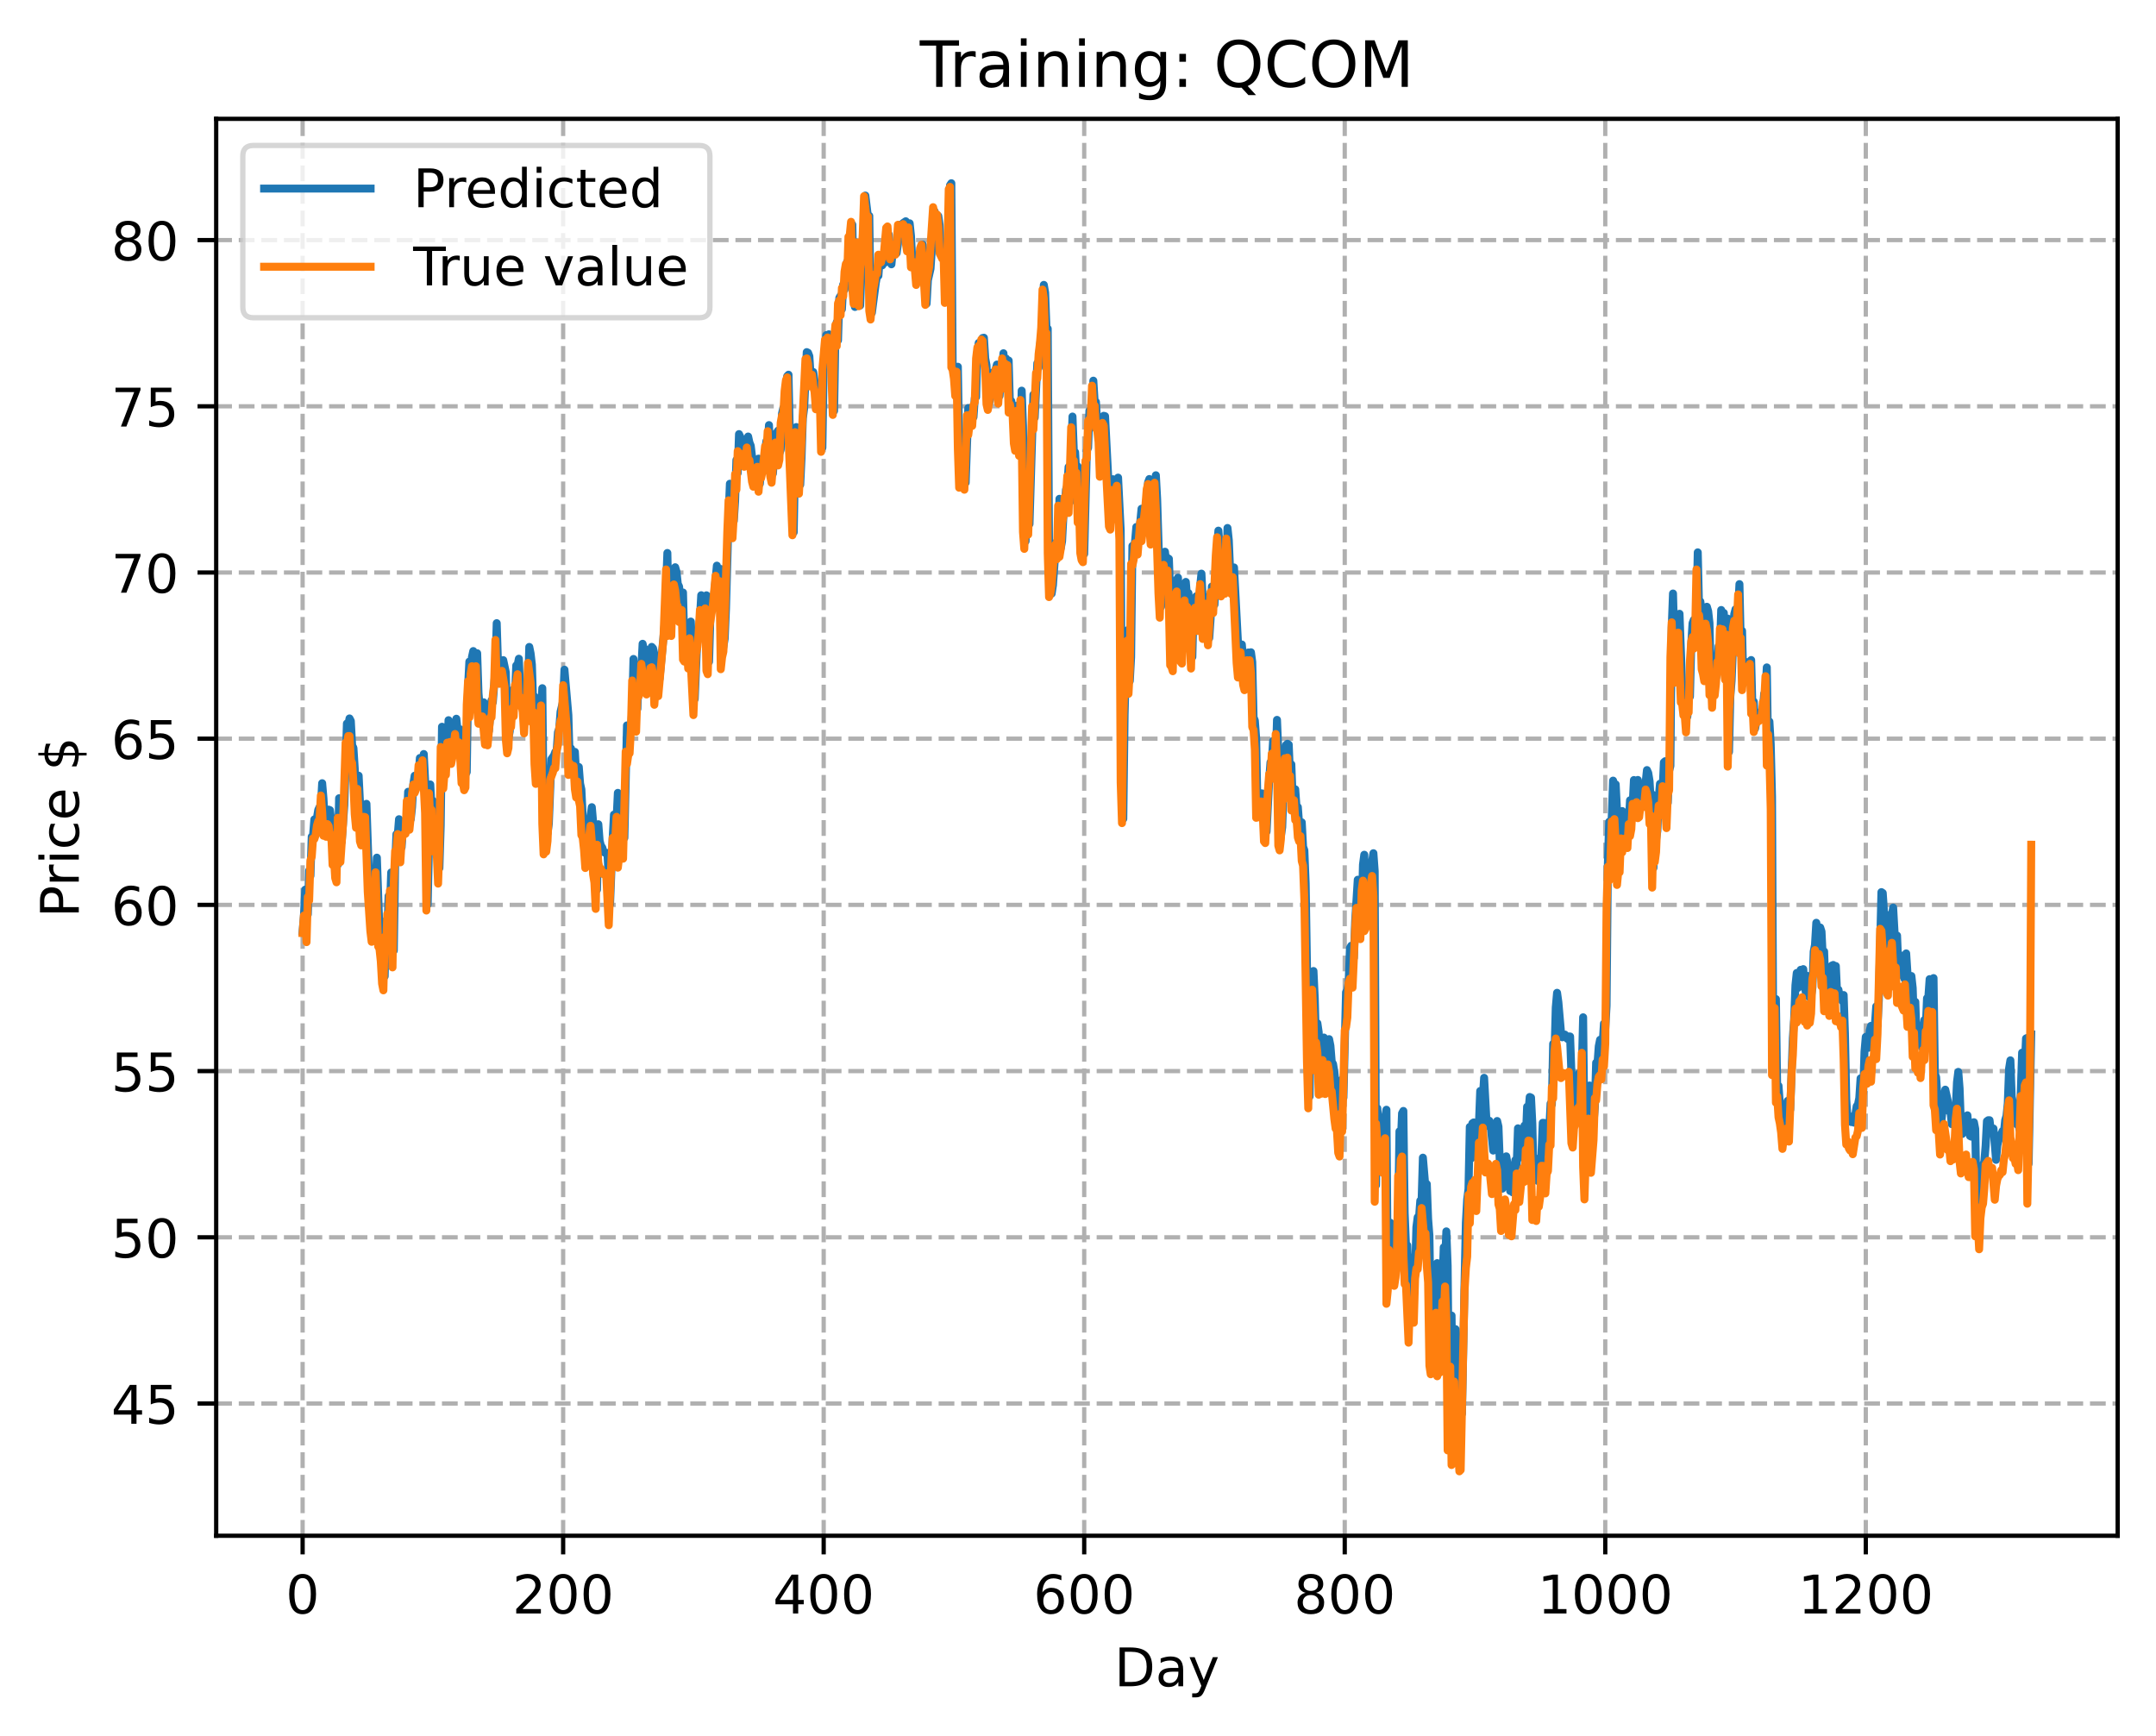 <?xml version="1.0" encoding="utf-8" standalone="no"?>
<!DOCTYPE svg PUBLIC "-//W3C//DTD SVG 1.1//EN"
  "http://www.w3.org/Graphics/SVG/1.1/DTD/svg11.dtd">
<!-- Created with matplotlib (https://matplotlib.org/) -->
<svg height="325.986pt" version="1.1" viewBox="0 0 404.923 325.986" width="404.923pt" xmlns="http://www.w3.org/2000/svg" xmlns:xlink="http://www.w3.org/1999/xlink">
 <defs>
  <style type="text/css">
*{stroke-linecap:butt;stroke-linejoin:round;}
  </style>
 </defs>
 <g id="figure_1">
  <g id="patch_1">
   <path d="M 0 325.986 
L 404.923 325.986 
L 404.923 0 
L 0 0 
z
" style="fill:#ffffff;"/>
  </g>
  <g id="axes_1">
   <g id="patch_2">
    <path d="M 40.603 288.43 
L 397.723 288.43 
L 397.723 22.318 
L 40.603 22.318 
z
" style="fill:#ffffff;"/>
   </g>
   <g id="matplotlib.axis_1">
    <g id="xtick_1">
     <g id="line2d_1">
      <path clip-path="url(#p2fe7e7c164)" d="M 56.836 288.43 
L 56.836 22.318 
" style="fill:none;stroke:#b0b0b0;stroke-dasharray:2.96,1.28;stroke-dashoffset:0;stroke-width:0.8;"/>
     </g>
     <g id="line2d_2">
      <defs>
       <path d="M 0 0 
L 0 3.5 
" id="m4ec5ee11ea" style="stroke:#000000;stroke-width:0.8;"/>
      </defs>
      <g>
       <use style="stroke:#000000;stroke-width:0.8;" x="56.836" xlink:href="#m4ec5ee11ea" y="288.43"/>
      </g>
     </g>
     <g id="text_1">
      <!-- 0 -->
      <defs>
       <path d="M 31.781 66.406 
Q 24.172 66.406 20.328 58.906 
Q 16.5 51.422 16.5 36.375 
Q 16.5 21.391 20.328 13.891 
Q 24.172 6.391 31.781 6.391 
Q 39.453 6.391 43.281 13.891 
Q 47.125 21.391 47.125 36.375 
Q 47.125 51.422 43.281 58.906 
Q 39.453 66.406 31.781 66.406 
z
M 31.781 74.219 
Q 44.047 74.219 50.516 64.516 
Q 56.984 54.828 56.984 36.375 
Q 56.984 17.969 50.516 8.266 
Q 44.047 -1.422 31.781 -1.422 
Q 19.531 -1.422 13.062 8.266 
Q 6.594 17.969 6.594 36.375 
Q 6.594 54.828 13.062 64.516 
Q 19.531 74.219 31.781 74.219 
z
" id="DejaVuSans-48"/>
      </defs>
      <g transform="translate(53.655 303.029)scale(0.1 -0.1)">
       <use xlink:href="#DejaVuSans-48"/>
      </g>
     </g>
    </g>
    <g id="xtick_2">
     <g id="line2d_3">
      <path clip-path="url(#p2fe7e7c164)" d="M 105.766 288.43 
L 105.766 22.318 
" style="fill:none;stroke:#b0b0b0;stroke-dasharray:2.96,1.28;stroke-dashoffset:0;stroke-width:0.8;"/>
     </g>
     <g id="line2d_4">
      <g>
       <use style="stroke:#000000;stroke-width:0.8;" x="105.766" xlink:href="#m4ec5ee11ea" y="288.43"/>
      </g>
     </g>
     <g id="text_2">
      <!-- 200 -->
      <defs>
       <path d="M 19.188 8.297 
L 53.609 8.297 
L 53.609 0 
L 7.328 0 
L 7.328 8.297 
Q 12.938 14.109 22.625 23.891 
Q 32.328 33.688 34.812 36.531 
Q 39.547 41.844 41.422 45.531 
Q 43.312 49.219 43.312 52.781 
Q 43.312 58.594 39.234 62.25 
Q 35.156 65.922 28.609 65.922 
Q 23.969 65.922 18.812 64.312 
Q 13.672 62.703 7.812 59.422 
L 7.812 69.391 
Q 13.766 71.781 18.938 73 
Q 24.125 74.219 28.422 74.219 
Q 39.75 74.219 46.484 68.547 
Q 53.219 62.891 53.219 53.422 
Q 53.219 48.922 51.531 44.891 
Q 49.859 40.875 45.406 35.406 
Q 44.188 33.984 37.641 27.219 
Q 31.109 20.453 19.188 8.297 
z
" id="DejaVuSans-50"/>
      </defs>
      <g transform="translate(96.223 303.029)scale(0.1 -0.1)">
       <use xlink:href="#DejaVuSans-50"/>
       <use x="63.623" xlink:href="#DejaVuSans-48"/>
       <use x="127.246" xlink:href="#DejaVuSans-48"/>
      </g>
     </g>
    </g>
    <g id="xtick_3">
     <g id="line2d_5">
      <path clip-path="url(#p2fe7e7c164)" d="M 154.697 288.43 
L 154.697 22.318 
" style="fill:none;stroke:#b0b0b0;stroke-dasharray:2.96,1.28;stroke-dashoffset:0;stroke-width:0.8;"/>
     </g>
     <g id="line2d_6">
      <g>
       <use style="stroke:#000000;stroke-width:0.8;" x="154.697" xlink:href="#m4ec5ee11ea" y="288.43"/>
      </g>
     </g>
     <g id="text_3">
      <!-- 400 -->
      <defs>
       <path d="M 37.797 64.312 
L 12.891 25.391 
L 37.797 25.391 
z
M 35.203 72.906 
L 47.609 72.906 
L 47.609 25.391 
L 58.016 25.391 
L 58.016 17.188 
L 47.609 17.188 
L 47.609 0 
L 37.797 0 
L 37.797 17.188 
L 4.891 17.188 
L 4.891 26.703 
z
" id="DejaVuSans-52"/>
      </defs>
      <g transform="translate(145.153 303.029)scale(0.1 -0.1)">
       <use xlink:href="#DejaVuSans-52"/>
       <use x="63.623" xlink:href="#DejaVuSans-48"/>
       <use x="127.246" xlink:href="#DejaVuSans-48"/>
      </g>
     </g>
    </g>
    <g id="xtick_4">
     <g id="line2d_7">
      <path clip-path="url(#p2fe7e7c164)" d="M 203.628 288.43 
L 203.628 22.318 
" style="fill:none;stroke:#b0b0b0;stroke-dasharray:2.96,1.28;stroke-dashoffset:0;stroke-width:0.8;"/>
     </g>
     <g id="line2d_8">
      <g>
       <use style="stroke:#000000;stroke-width:0.8;" x="203.628" xlink:href="#m4ec5ee11ea" y="288.43"/>
      </g>
     </g>
     <g id="text_4">
      <!-- 600 -->
      <defs>
       <path d="M 33.016 40.375 
Q 26.375 40.375 22.484 35.828 
Q 18.609 31.297 18.609 23.391 
Q 18.609 15.531 22.484 10.953 
Q 26.375 6.391 33.016 6.391 
Q 39.656 6.391 43.531 10.953 
Q 47.406 15.531 47.406 23.391 
Q 47.406 31.297 43.531 35.828 
Q 39.656 40.375 33.016 40.375 
z
M 52.594 71.297 
L 52.594 62.312 
Q 48.875 64.062 45.094 64.984 
Q 41.312 65.922 37.594 65.922 
Q 27.828 65.922 22.672 59.328 
Q 17.531 52.734 16.797 39.406 
Q 19.672 43.656 24.016 45.922 
Q 28.375 48.188 33.594 48.188 
Q 44.578 48.188 50.953 41.516 
Q 57.328 34.859 57.328 23.391 
Q 57.328 12.156 50.688 5.359 
Q 44.047 -1.422 33.016 -1.422 
Q 20.359 -1.422 13.672 8.266 
Q 6.984 17.969 6.984 36.375 
Q 6.984 53.656 15.188 63.938 
Q 23.391 74.219 37.203 74.219 
Q 40.922 74.219 44.703 73.484 
Q 48.484 72.75 52.594 71.297 
z
" id="DejaVuSans-54"/>
      </defs>
      <g transform="translate(194.084 303.029)scale(0.1 -0.1)">
       <use xlink:href="#DejaVuSans-54"/>
       <use x="63.623" xlink:href="#DejaVuSans-48"/>
       <use x="127.246" xlink:href="#DejaVuSans-48"/>
      </g>
     </g>
    </g>
    <g id="xtick_5">
     <g id="line2d_9">
      <path clip-path="url(#p2fe7e7c164)" d="M 252.558 288.43 
L 252.558 22.318 
" style="fill:none;stroke:#b0b0b0;stroke-dasharray:2.96,1.28;stroke-dashoffset:0;stroke-width:0.8;"/>
     </g>
     <g id="line2d_10">
      <g>
       <use style="stroke:#000000;stroke-width:0.8;" x="252.558" xlink:href="#m4ec5ee11ea" y="288.43"/>
      </g>
     </g>
     <g id="text_5">
      <!-- 800 -->
      <defs>
       <path d="M 31.781 34.625 
Q 24.75 34.625 20.719 30.859 
Q 16.703 27.094 16.703 20.516 
Q 16.703 13.922 20.719 10.156 
Q 24.75 6.391 31.781 6.391 
Q 38.812 6.391 42.859 10.172 
Q 46.922 13.969 46.922 20.516 
Q 46.922 27.094 42.891 30.859 
Q 38.875 34.625 31.781 34.625 
z
M 21.922 38.812 
Q 15.578 40.375 12.031 44.719 
Q 8.5 49.078 8.5 55.328 
Q 8.5 64.062 14.719 69.141 
Q 20.953 74.219 31.781 74.219 
Q 42.672 74.219 48.875 69.141 
Q 55.078 64.062 55.078 55.328 
Q 55.078 49.078 51.531 44.719 
Q 48 40.375 41.703 38.812 
Q 48.828 37.156 52.797 32.312 
Q 56.781 27.484 56.781 20.516 
Q 56.781 9.906 50.312 4.234 
Q 43.844 -1.422 31.781 -1.422 
Q 19.734 -1.422 13.25 4.234 
Q 6.781 9.906 6.781 20.516 
Q 6.781 27.484 10.781 32.312 
Q 14.797 37.156 21.922 38.812 
z
M 18.312 54.391 
Q 18.312 48.734 21.844 45.562 
Q 25.391 42.391 31.781 42.391 
Q 38.141 42.391 41.719 45.562 
Q 45.312 48.734 45.312 54.391 
Q 45.312 60.062 41.719 63.234 
Q 38.141 66.406 31.781 66.406 
Q 25.391 66.406 21.844 63.234 
Q 18.312 60.062 18.312 54.391 
z
" id="DejaVuSans-56"/>
      </defs>
      <g transform="translate(243.015 303.029)scale(0.1 -0.1)">
       <use xlink:href="#DejaVuSans-56"/>
       <use x="63.623" xlink:href="#DejaVuSans-48"/>
       <use x="127.246" xlink:href="#DejaVuSans-48"/>
      </g>
     </g>
    </g>
    <g id="xtick_6">
     <g id="line2d_11">
      <path clip-path="url(#p2fe7e7c164)" d="M 301.489 288.43 
L 301.489 22.318 
" style="fill:none;stroke:#b0b0b0;stroke-dasharray:2.96,1.28;stroke-dashoffset:0;stroke-width:0.8;"/>
     </g>
     <g id="line2d_12">
      <g>
       <use style="stroke:#000000;stroke-width:0.8;" x="301.489" xlink:href="#m4ec5ee11ea" y="288.43"/>
      </g>
     </g>
     <g id="text_6">
      <!-- 1000 -->
      <defs>
       <path d="M 12.406 8.297 
L 28.516 8.297 
L 28.516 63.922 
L 10.984 60.406 
L 10.984 69.391 
L 28.422 72.906 
L 38.281 72.906 
L 38.281 8.297 
L 54.391 8.297 
L 54.391 0 
L 12.406 0 
z
" id="DejaVuSans-49"/>
      </defs>
      <g transform="translate(288.764 303.029)scale(0.1 -0.1)">
       <use xlink:href="#DejaVuSans-49"/>
       <use x="63.623" xlink:href="#DejaVuSans-48"/>
       <use x="127.246" xlink:href="#DejaVuSans-48"/>
       <use x="190.869" xlink:href="#DejaVuSans-48"/>
      </g>
     </g>
    </g>
    <g id="xtick_7">
     <g id="line2d_13">
      <path clip-path="url(#p2fe7e7c164)" d="M 350.419 288.43 
L 350.419 22.318 
" style="fill:none;stroke:#b0b0b0;stroke-dasharray:2.96,1.28;stroke-dashoffset:0;stroke-width:0.8;"/>
     </g>
     <g id="line2d_14">
      <g>
       <use style="stroke:#000000;stroke-width:0.8;" x="350.419" xlink:href="#m4ec5ee11ea" y="288.43"/>
      </g>
     </g>
     <g id="text_7">
      <!-- 1200 -->
      <g transform="translate(337.694 303.029)scale(0.1 -0.1)">
       <use xlink:href="#DejaVuSans-49"/>
       <use x="63.623" xlink:href="#DejaVuSans-50"/>
       <use x="127.246" xlink:href="#DejaVuSans-48"/>
       <use x="190.869" xlink:href="#DejaVuSans-48"/>
      </g>
     </g>
    </g>
    <g id="text_8">
     <!-- Day -->
     <defs>
      <path d="M 19.672 64.797 
L 19.672 8.109 
L 31.594 8.109 
Q 46.688 8.109 53.688 14.938 
Q 60.688 21.781 60.688 36.531 
Q 60.688 51.172 53.688 57.984 
Q 46.688 64.797 31.594 64.797 
z
M 9.812 72.906 
L 30.078 72.906 
Q 51.266 72.906 61.172 64.094 
Q 71.094 55.281 71.094 36.531 
Q 71.094 17.672 61.125 8.828 
Q 51.172 0 30.078 0 
L 9.812 0 
z
" id="DejaVuSans-68"/>
      <path d="M 34.281 27.484 
Q 23.391 27.484 19.188 25 
Q 14.984 22.516 14.984 16.5 
Q 14.984 11.719 18.141 8.906 
Q 21.297 6.109 26.703 6.109 
Q 34.188 6.109 38.703 11.406 
Q 43.219 16.703 43.219 25.484 
L 43.219 27.484 
z
M 52.203 31.203 
L 52.203 0 
L 43.219 0 
L 43.219 8.297 
Q 40.141 3.328 35.547 0.953 
Q 30.953 -1.422 24.312 -1.422 
Q 15.922 -1.422 10.953 3.297 
Q 6 8.016 6 15.922 
Q 6 25.141 12.172 29.828 
Q 18.359 34.516 30.609 34.516 
L 43.219 34.516 
L 43.219 35.406 
Q 43.219 41.609 39.141 45 
Q 35.062 48.391 27.688 48.391 
Q 23 48.391 18.547 47.266 
Q 14.109 46.141 10.016 43.891 
L 10.016 52.203 
Q 14.938 54.109 19.578 55.047 
Q 24.219 56 28.609 56 
Q 40.484 56 46.344 49.844 
Q 52.203 43.703 52.203 31.203 
z
" id="DejaVuSans-97"/>
      <path d="M 32.172 -5.078 
Q 28.375 -14.844 24.75 -17.812 
Q 21.141 -20.797 15.094 -20.797 
L 7.906 -20.797 
L 7.906 -13.281 
L 13.188 -13.281 
Q 16.891 -13.281 18.938 -11.516 
Q 21 -9.766 23.484 -3.219 
L 25.094 0.875 
L 2.984 54.688 
L 12.5 54.688 
L 29.594 11.922 
L 46.688 54.688 
L 56.203 54.688 
z
" id="DejaVuSans-121"/>
     </defs>
     <g transform="translate(209.29 316.707)scale(0.1 -0.1)">
      <use xlink:href="#DejaVuSans-68"/>
      <use x="77.002" xlink:href="#DejaVuSans-97"/>
      <use x="138.281" xlink:href="#DejaVuSans-121"/>
     </g>
    </g>
   </g>
   <g id="matplotlib.axis_2">
    <g id="ytick_1">
     <g id="line2d_15">
      <path clip-path="url(#p2fe7e7c164)" d="M 40.603 263.598 
L 397.723 263.598 
" style="fill:none;stroke:#b0b0b0;stroke-dasharray:2.96,1.28;stroke-dashoffset:0;stroke-width:0.8;"/>
     </g>
     <g id="line2d_16">
      <defs>
       <path d="M 0 0 
L -3.5 0 
" id="m4025f03b61" style="stroke:#000000;stroke-width:0.8;"/>
      </defs>
      <g>
       <use style="stroke:#000000;stroke-width:0.8;" x="40.603" xlink:href="#m4025f03b61" y="263.598"/>
      </g>
     </g>
     <g id="text_9">
      <!-- 45 -->
      <defs>
       <path d="M 10.797 72.906 
L 49.516 72.906 
L 49.516 64.594 
L 19.828 64.594 
L 19.828 46.734 
Q 21.969 47.469 24.109 47.828 
Q 26.266 48.188 28.422 48.188 
Q 40.625 48.188 47.75 41.5 
Q 54.891 34.812 54.891 23.391 
Q 54.891 11.625 47.562 5.094 
Q 40.234 -1.422 26.906 -1.422 
Q 22.312 -1.422 17.547 -0.641 
Q 12.797 0.141 7.719 1.703 
L 7.719 11.625 
Q 12.109 9.234 16.797 8.062 
Q 21.484 6.891 26.703 6.891 
Q 35.156 6.891 40.078 11.328 
Q 45.016 15.766 45.016 23.391 
Q 45.016 31 40.078 35.438 
Q 35.156 39.891 26.703 39.891 
Q 22.75 39.891 18.812 39.016 
Q 14.891 38.141 10.797 36.281 
z
" id="DejaVuSans-53"/>
      </defs>
      <g transform="translate(20.878 267.397)scale(0.1 -0.1)">
       <use xlink:href="#DejaVuSans-52"/>
       <use x="63.623" xlink:href="#DejaVuSans-53"/>
      </g>
     </g>
    </g>
    <g id="ytick_2">
     <g id="line2d_17">
      <path clip-path="url(#p2fe7e7c164)" d="M 40.603 232.383 
L 397.723 232.383 
" style="fill:none;stroke:#b0b0b0;stroke-dasharray:2.96,1.28;stroke-dashoffset:0;stroke-width:0.8;"/>
     </g>
     <g id="line2d_18">
      <g>
       <use style="stroke:#000000;stroke-width:0.8;" x="40.603" xlink:href="#m4025f03b61" y="232.383"/>
      </g>
     </g>
     <g id="text_10">
      <!-- 50 -->
      <g transform="translate(20.878 236.182)scale(0.1 -0.1)">
       <use xlink:href="#DejaVuSans-53"/>
       <use x="63.623" xlink:href="#DejaVuSans-48"/>
      </g>
     </g>
    </g>
    <g id="ytick_3">
     <g id="line2d_19">
      <path clip-path="url(#p2fe7e7c164)" d="M 40.603 201.167 
L 397.723 201.167 
" style="fill:none;stroke:#b0b0b0;stroke-dasharray:2.96,1.28;stroke-dashoffset:0;stroke-width:0.8;"/>
     </g>
     <g id="line2d_20">
      <g>
       <use style="stroke:#000000;stroke-width:0.8;" x="40.603" xlink:href="#m4025f03b61" y="201.167"/>
      </g>
     </g>
     <g id="text_11">
      <!-- 55 -->
      <g transform="translate(20.878 204.967)scale(0.1 -0.1)">
       <use xlink:href="#DejaVuSans-53"/>
       <use x="63.623" xlink:href="#DejaVuSans-53"/>
      </g>
     </g>
    </g>
    <g id="ytick_4">
     <g id="line2d_21">
      <path clip-path="url(#p2fe7e7c164)" d="M 40.603 169.952 
L 397.723 169.952 
" style="fill:none;stroke:#b0b0b0;stroke-dasharray:2.96,1.28;stroke-dashoffset:0;stroke-width:0.8;"/>
     </g>
     <g id="line2d_22">
      <g>
       <use style="stroke:#000000;stroke-width:0.8;" x="40.603" xlink:href="#m4025f03b61" y="169.952"/>
      </g>
     </g>
     <g id="text_12">
      <!-- 60 -->
      <g transform="translate(20.878 173.751)scale(0.1 -0.1)">
       <use xlink:href="#DejaVuSans-54"/>
       <use x="63.623" xlink:href="#DejaVuSans-48"/>
      </g>
     </g>
    </g>
    <g id="ytick_5">
     <g id="line2d_23">
      <path clip-path="url(#p2fe7e7c164)" d="M 40.603 138.737 
L 397.723 138.737 
" style="fill:none;stroke:#b0b0b0;stroke-dasharray:2.96,1.28;stroke-dashoffset:0;stroke-width:0.8;"/>
     </g>
     <g id="line2d_24">
      <g>
       <use style="stroke:#000000;stroke-width:0.8;" x="40.603" xlink:href="#m4025f03b61" y="138.737"/>
      </g>
     </g>
     <g id="text_13">
      <!-- 65 -->
      <g transform="translate(20.878 142.536)scale(0.1 -0.1)">
       <use xlink:href="#DejaVuSans-54"/>
       <use x="63.623" xlink:href="#DejaVuSans-53"/>
      </g>
     </g>
    </g>
    <g id="ytick_6">
     <g id="line2d_25">
      <path clip-path="url(#p2fe7e7c164)" d="M 40.603 107.521 
L 397.723 107.521 
" style="fill:none;stroke:#b0b0b0;stroke-dasharray:2.96,1.28;stroke-dashoffset:0;stroke-width:0.8;"/>
     </g>
     <g id="line2d_26">
      <g>
       <use style="stroke:#000000;stroke-width:0.8;" x="40.603" xlink:href="#m4025f03b61" y="107.521"/>
      </g>
     </g>
     <g id="text_14">
      <!-- 70 -->
      <defs>
       <path d="M 8.203 72.906 
L 55.078 72.906 
L 55.078 68.703 
L 28.609 0 
L 18.312 0 
L 43.219 64.594 
L 8.203 64.594 
z
" id="DejaVuSans-55"/>
      </defs>
      <g transform="translate(20.878 111.32)scale(0.1 -0.1)">
       <use xlink:href="#DejaVuSans-55"/>
       <use x="63.623" xlink:href="#DejaVuSans-48"/>
      </g>
     </g>
    </g>
    <g id="ytick_7">
     <g id="line2d_27">
      <path clip-path="url(#p2fe7e7c164)" d="M 40.603 76.306 
L 397.723 76.306 
" style="fill:none;stroke:#b0b0b0;stroke-dasharray:2.96,1.28;stroke-dashoffset:0;stroke-width:0.8;"/>
     </g>
     <g id="line2d_28">
      <g>
       <use style="stroke:#000000;stroke-width:0.8;" x="40.603" xlink:href="#m4025f03b61" y="76.306"/>
      </g>
     </g>
     <g id="text_15">
      <!-- 75 -->
      <g transform="translate(20.878 80.105)scale(0.1 -0.1)">
       <use xlink:href="#DejaVuSans-55"/>
       <use x="63.623" xlink:href="#DejaVuSans-53"/>
      </g>
     </g>
    </g>
    <g id="ytick_8">
     <g id="line2d_29">
      <path clip-path="url(#p2fe7e7c164)" d="M 40.603 45.09 
L 397.723 45.09 
" style="fill:none;stroke:#b0b0b0;stroke-dasharray:2.96,1.28;stroke-dashoffset:0;stroke-width:0.8;"/>
     </g>
     <g id="line2d_30">
      <g>
       <use style="stroke:#000000;stroke-width:0.8;" x="40.603" xlink:href="#m4025f03b61" y="45.09"/>
      </g>
     </g>
     <g id="text_16">
      <!-- 80 -->
      <g transform="translate(20.878 48.89)scale(0.1 -0.1)">
       <use xlink:href="#DejaVuSans-56"/>
       <use x="63.623" xlink:href="#DejaVuSans-48"/>
      </g>
     </g>
    </g>
    <g id="text_17">
     <!-- Price $ -->
     <defs>
      <path d="M 19.672 64.797 
L 19.672 37.406 
L 32.078 37.406 
Q 38.969 37.406 42.719 40.969 
Q 46.484 44.531 46.484 51.125 
Q 46.484 57.672 42.719 61.234 
Q 38.969 64.797 32.078 64.797 
z
M 9.812 72.906 
L 32.078 72.906 
Q 44.344 72.906 50.609 67.359 
Q 56.891 61.812 56.891 51.125 
Q 56.891 40.328 50.609 34.812 
Q 44.344 29.297 32.078 29.297 
L 19.672 29.297 
L 19.672 0 
L 9.812 0 
z
" id="DejaVuSans-80"/>
      <path d="M 41.109 46.297 
Q 39.594 47.172 37.812 47.578 
Q 36.031 48 33.891 48 
Q 26.266 48 22.188 43.047 
Q 18.109 38.094 18.109 28.812 
L 18.109 0 
L 9.078 0 
L 9.078 54.688 
L 18.109 54.688 
L 18.109 46.188 
Q 20.953 51.172 25.484 53.578 
Q 30.031 56 36.531 56 
Q 37.453 56 38.578 55.875 
Q 39.703 55.766 41.062 55.516 
z
" id="DejaVuSans-114"/>
      <path d="M 9.422 54.688 
L 18.406 54.688 
L 18.406 0 
L 9.422 0 
z
M 9.422 75.984 
L 18.406 75.984 
L 18.406 64.594 
L 9.422 64.594 
z
" id="DejaVuSans-105"/>
      <path d="M 48.781 52.594 
L 48.781 44.188 
Q 44.969 46.297 41.141 47.344 
Q 37.312 48.391 33.406 48.391 
Q 24.656 48.391 19.812 42.844 
Q 14.984 37.312 14.984 27.297 
Q 14.984 17.281 19.812 11.734 
Q 24.656 6.203 33.406 6.203 
Q 37.312 6.203 41.141 7.25 
Q 44.969 8.297 48.781 10.406 
L 48.781 2.094 
Q 45.016 0.344 40.984 -0.531 
Q 36.969 -1.422 32.422 -1.422 
Q 20.062 -1.422 12.781 6.344 
Q 5.516 14.109 5.516 27.297 
Q 5.516 40.672 12.859 48.328 
Q 20.219 56 33.016 56 
Q 37.156 56 41.109 55.141 
Q 45.062 54.297 48.781 52.594 
z
" id="DejaVuSans-99"/>
      <path d="M 56.203 29.594 
L 56.203 25.203 
L 14.891 25.203 
Q 15.484 15.922 20.484 11.062 
Q 25.484 6.203 34.422 6.203 
Q 39.594 6.203 44.453 7.469 
Q 49.312 8.734 54.109 11.281 
L 54.109 2.781 
Q 49.266 0.734 44.188 -0.344 
Q 39.109 -1.422 33.891 -1.422 
Q 20.797 -1.422 13.156 6.188 
Q 5.516 13.812 5.516 26.812 
Q 5.516 40.234 12.766 48.109 
Q 20.016 56 32.328 56 
Q 43.359 56 49.781 48.891 
Q 56.203 41.797 56.203 29.594 
z
M 47.219 32.234 
Q 47.125 39.594 43.094 43.984 
Q 39.062 48.391 32.422 48.391 
Q 24.906 48.391 20.391 44.141 
Q 15.875 39.891 15.188 32.172 
z
" id="DejaVuSans-101"/>
      <path id="DejaVuSans-32"/>
      <path d="M 33.797 -14.703 
L 28.906 -14.703 
L 28.859 0 
Q 23.734 0.094 18.609 1.188 
Q 13.484 2.297 8.297 4.5 
L 8.297 13.281 
Q 13.281 10.156 18.375 8.562 
Q 23.484 6.984 28.906 6.938 
L 28.906 29.203 
Q 18.109 30.953 13.203 35.156 
Q 8.297 39.359 8.297 46.688 
Q 8.297 54.641 13.625 59.219 
Q 18.953 63.812 28.906 64.5 
L 28.906 75.984 
L 33.797 75.984 
L 33.797 64.656 
Q 38.328 64.453 42.578 63.688 
Q 46.828 62.938 50.875 61.625 
L 50.875 53.078 
Q 46.828 55.125 42.547 56.25 
Q 38.281 57.375 33.797 57.562 
L 33.797 36.719 
Q 44.875 35.016 50.094 30.609 
Q 55.328 26.219 55.328 18.609 
Q 55.328 10.359 49.781 5.594 
Q 44.234 0.828 33.797 0.094 
z
M 28.906 37.594 
L 28.906 57.625 
Q 23.25 56.984 20.266 54.391 
Q 17.281 51.812 17.281 47.516 
Q 17.281 43.312 20.031 40.969 
Q 22.797 38.625 28.906 37.594 
z
M 33.797 28.219 
L 33.797 7.078 
Q 39.984 7.906 43.141 10.594 
Q 46.297 13.281 46.297 17.672 
Q 46.297 21.969 43.281 24.5 
Q 40.281 27.047 33.797 28.219 
z
" id="DejaVuSans-36"/>
     </defs>
     <g transform="translate(14.798 172.342)rotate(-90)scale(0.1 -0.1)">
      <use xlink:href="#DejaVuSans-80"/>
      <use x="58.553" xlink:href="#DejaVuSans-114"/>
      <use x="99.666" xlink:href="#DejaVuSans-105"/>
      <use x="127.449" xlink:href="#DejaVuSans-99"/>
      <use x="182.43" xlink:href="#DejaVuSans-101"/>
      <use x="243.953" xlink:href="#DejaVuSans-32"/>
      <use x="275.74" xlink:href="#DejaVuSans-36"/>
     </g>
    </g>
   </g>
   <g id="line2d_31">
    <path clip-path="url(#p2fe7e7c164)" d="M 56.836 174.906 
L 57.081 172.061 
L 57.325 167.085 
L 57.57 167.628 
L 57.814 171.727 
L 58.059 163.505 
L 58.304 164.489 
L 58.548 157.134 
L 58.793 156.929 
L 59.038 153.9 
L 59.282 154.069 
L 59.527 153.59 
L 59.772 152.116 
L 60.016 151.595 
L 60.261 151.572 
L 60.506 147.098 
L 60.75 149.959 
L 60.995 154.31 
L 61.24 153.916 
L 61.484 154.424 
L 61.729 152.064 
L 61.974 152.162 
L 62.218 154.216 
L 62.463 153.656 
L 62.708 159.314 
L 62.952 157.821 
L 63.197 161.785 
L 63.441 162.416 
L 63.686 149.92 
L 64.175 158.119 
L 64.665 151.248 
L 65.154 135.887 
L 65.399 136.22 
L 65.643 134.933 
L 65.888 135.413 
L 66.133 139.991 
L 66.377 140.461 
L 66.622 144.307 
L 66.867 150.327 
L 67.111 152.965 
L 67.356 145.684 
L 67.845 155.572 
L 68.09 156.295 
L 68.335 154.736 
L 68.579 151.125 
L 68.824 150.971 
L 69.313 165.294 
L 69.802 172.796 
L 70.047 174.589 
L 70.292 172.07 
L 70.781 161.079 
L 71.27 175.111 
L 71.515 175.526 
L 71.76 177.789 
L 72.004 182.145 
L 72.249 183.358 
L 72.494 172.932 
L 72.738 175.414 
L 72.983 168.276 
L 73.228 170.918 
L 73.472 163.856 
L 73.717 164.136 
L 73.962 178.538 
L 74.206 162.66 
L 74.451 156.673 
L 74.696 156.931 
L 74.94 153.859 
L 75.429 159.134 
L 75.674 155.341 
L 75.919 154.654 
L 76.163 154.583 
L 76.408 154.863 
L 76.653 148.705 
L 76.897 152.507 
L 77.142 153.862 
L 77.387 151.616 
L 77.631 147.288 
L 77.876 145.696 
L 78.121 147.056 
L 78.365 146.708 
L 78.61 145.848 
L 78.855 142.364 
L 79.099 144.248 
L 79.344 144.119 
L 79.589 141.617 
L 80.078 151.407 
L 80.323 169.882 
L 80.812 147.333 
L 81.056 152.092 
L 81.301 150.395 
L 81.546 158.026 
L 81.79 156.141 
L 82.035 157.97 
L 82.28 157.961 
L 82.524 163.049 
L 82.769 155.021 
L 83.014 136.496 
L 83.258 138.015 
L 83.503 143.904 
L 83.748 140.971 
L 83.992 141.512 
L 84.237 135.264 
L 84.482 135.889 
L 84.726 135.713 
L 84.971 139.597 
L 85.216 138.562 
L 85.705 134.988 
L 85.95 137.322 
L 86.194 137.792 
L 86.439 136.987 
L 86.684 139.502 
L 86.928 144.058 
L 87.173 144.227 
L 87.417 145.457 
L 87.662 145.004 
L 87.907 128.977 
L 88.151 124.254 
L 88.396 131.257 
L 88.641 123.391 
L 88.885 122.281 
L 89.13 126.326 
L 89.375 123.787 
L 89.619 122.687 
L 89.864 130.152 
L 90.109 133.132 
L 90.598 132.926 
L 90.843 131.903 
L 91.332 136.957 
L 91.577 136.643 
L 91.821 137.3 
L 92.311 131.534 
L 92.555 131.91 
L 93.044 125.655 
L 93.289 117.038 
L 93.534 125.017 
L 93.778 124.874 
L 94.023 125.67 
L 94.268 125.85 
L 94.512 123.984 
L 95.002 126.282 
L 95.246 136.321 
L 95.491 138.675 
L 95.736 137.353 
L 95.98 130.754 
L 96.225 132.947 
L 96.47 129.441 
L 96.714 130.792 
L 96.959 124.995 
L 97.204 124.943 
L 97.448 123.718 
L 97.693 129.642 
L 97.938 128.182 
L 98.182 129.839 
L 98.427 130.469 
L 98.672 134.617 
L 98.916 130.264 
L 99.161 129.838 
L 99.405 121.505 
L 99.65 122.714 
L 99.895 124.823 
L 100.139 132.32 
L 100.384 130.814 
L 100.629 140.516 
L 100.873 144.217 
L 101.118 142.412 
L 101.852 129.253 
L 102.097 151.492 
L 102.341 156.936 
L 102.586 156.885 
L 102.831 156.526 
L 103.075 154.703 
L 103.565 142.572 
L 104.054 141.88 
L 104.299 141.221 
L 104.543 141.122 
L 104.788 137.532 
L 105.032 136.832 
L 105.277 133.686 
L 105.766 131.665 
L 106.011 125.778 
L 106.745 134.297 
L 106.99 142.664 
L 107.234 140.561 
L 107.479 141.504 
L 107.724 141.516 
L 107.968 141.212 
L 108.213 145.491 
L 108.458 146.782 
L 108.702 144.044 
L 108.947 147.165 
L 109.192 148.271 
L 109.436 153.406 
L 109.681 153.831 
L 109.926 156.025 
L 110.17 159.438 
L 110.415 154.145 
L 110.66 157.513 
L 110.904 153.381 
L 111.149 151.599 
L 111.393 154.393 
L 111.638 160.699 
L 111.883 162.128 
L 112.127 167.095 
L 112.372 154.802 
L 112.617 157.92 
L 112.861 158.861 
L 113.106 159.17 
L 113.351 159.994 
L 113.595 160.153 
L 114.085 160.197 
L 114.574 169.842 
L 115.063 157.484 
L 115.308 152.993 
L 115.553 157.378 
L 115.797 153.948 
L 116.042 148.912 
L 116.287 158.521 
L 116.531 156.785 
L 116.776 152.136 
L 117.02 151.707 
L 117.265 157.352 
L 117.754 136.242 
L 117.999 138.434 
L 118.244 137.258 
L 118.488 137.352 
L 118.733 133.111 
L 118.978 123.763 
L 119.712 133.104 
L 119.956 126.181 
L 120.201 126.53 
L 120.446 125.78 
L 120.69 120.911 
L 120.935 122.004 
L 121.18 121.924 
L 121.424 122.15 
L 121.669 125.905 
L 121.914 123.89 
L 122.158 124.608 
L 122.403 121.495 
L 122.648 121.764 
L 122.892 122.835 
L 123.137 128.692 
L 123.381 125.545 
L 123.626 124.908 
L 123.871 127.513 
L 124.849 117.09 
L 125.339 103.855 
L 125.583 116.153 
L 125.828 111.828 
L 126.073 112.974 
L 126.317 116.072 
L 126.562 107.653 
L 126.807 106.535 
L 127.051 107.367 
L 127.296 109.673 
L 127.541 110.165 
L 127.785 113.171 
L 128.03 111.703 
L 128.275 111.281 
L 128.519 120.714 
L 128.764 120.932 
L 129.253 119.23 
L 129.498 122.129 
L 129.742 116.736 
L 130.476 131.287 
L 130.966 119.943 
L 131.21 118.781 
L 131.455 116.216 
L 131.7 111.792 
L 131.944 112.669 
L 132.189 114.423 
L 132.434 112.452 
L 132.678 111.808 
L 132.923 123.598 
L 133.168 124.282 
L 133.412 115.932 
L 133.657 114.435 
L 133.902 112.183 
L 134.146 111.498 
L 134.636 106.237 
L 134.88 108.121 
L 135.125 111.487 
L 135.369 106.866 
L 135.614 122.934 
L 136.103 119.96 
L 136.348 114.323 
L 136.837 96.899 
L 137.082 90.852 
L 137.327 92.079 
L 137.571 92.63 
L 137.816 97.836 
L 138.061 94.065 
L 138.305 86.395 
L 138.55 88.838 
L 138.795 81.531 
L 139.284 82.593 
L 140.018 85.152 
L 140.263 85.048 
L 140.507 81.987 
L 140.752 83.113 
L 140.996 83.714 
L 141.486 87.736 
L 141.73 88.761 
L 142.22 87.618 
L 142.464 86.141 
L 142.709 90.866 
L 142.954 88.079 
L 143.198 88.235 
L 143.443 87.237 
L 143.932 82.857 
L 144.177 84.034 
L 144.422 79.839 
L 144.666 85.496 
L 144.911 88.075 
L 145.156 88.951 
L 145.645 82.88 
L 145.89 81.254 
L 146.134 80.878 
L 146.379 85.131 
L 146.624 84.48 
L 146.868 77.706 
L 147.113 76.628 
L 147.357 76.876 
L 147.602 72.451 
L 147.847 70.643 
L 148.091 70.378 
L 148.336 81.622 
L 149.07 99.966 
L 149.315 86.576 
L 149.559 80.209 
L 150.049 90.411 
L 150.293 91.033 
L 150.538 85.992 
L 150.783 78.572 
L 151.027 76.679 
L 151.517 66.133 
L 151.761 66.258 
L 152.006 66.906 
L 152.251 70.809 
L 152.495 70.542 
L 152.74 69.872 
L 152.984 71.548 
L 153.229 72.376 
L 153.474 75.494 
L 153.718 75.008 
L 153.963 74.211 
L 154.208 73.879 
L 154.452 84.068 
L 154.697 68.434 
L 155.186 62.932 
L 155.431 64.16 
L 155.676 62.784 
L 155.92 64.591 
L 156.165 63.43 
L 156.654 77.166 
L 156.899 62.918 
L 157.144 60.528 
L 157.388 63.919 
L 157.633 55.96 
L 157.878 55.529 
L 158.122 58.071 
L 158.367 53.432 
L 158.612 54.391 
L 158.856 50.235 
L 159.101 49.164 
L 159.345 51.78 
L 159.59 44.354 
L 159.835 44.516 
L 160.079 42.196 
L 160.324 55 
L 160.569 57.65 
L 161.058 46.005 
L 161.303 57.351 
L 161.547 57.372 
L 161.792 50.468 
L 162.037 48.155 
L 162.281 43.887 
L 162.526 36.729 
L 163.015 40.796 
L 163.26 40.541 
L 163.505 57.322 
L 163.749 58.737 
L 164.483 53.127 
L 164.728 51.753 
L 164.972 51.797 
L 165.217 48.499 
L 165.462 49.374 
L 165.706 49.829 
L 165.951 48.905 
L 166.196 49.321 
L 166.685 44.228 
L 166.93 44.068 
L 167.419 49.637 
L 167.664 47.234 
L 167.908 46.878 
L 168.398 47.538 
L 168.642 45.742 
L 168.887 42.225 
L 169.132 43.126 
L 169.376 43.272 
L 169.621 41.897 
L 170.11 41.559 
L 170.6 46.113 
L 170.844 41.941 
L 171.089 44.288 
L 171.333 48.933 
L 171.578 49.273 
L 171.823 48.645 
L 172.067 49.518 
L 172.312 52.415 
L 172.557 49.342 
L 172.801 49.474 
L 173.046 46.104 
L 173.291 45.941 
L 173.535 48.496 
L 174.025 57.03 
L 174.269 52.646 
L 174.759 50.48 
L 175.493 39.64 
L 175.982 40.961 
L 176.227 40.576 
L 176.471 42.313 
L 176.716 47.58 
L 177.205 48.033 
L 177.45 47.14 
L 177.694 56.467 
L 177.939 48.42 
L 178.184 46.696 
L 178.428 34.79 
L 178.673 34.414 
L 178.918 68.274 
L 179.162 68.745 
L 179.407 70.234 
L 179.652 73.424 
L 179.896 68.882 
L 180.141 83.365 
L 180.386 90.648 
L 180.63 86.526 
L 180.875 89.16 
L 181.12 88.487 
L 181.364 90.656 
L 181.854 76.635 
L 182.098 79.857 
L 182.588 76.492 
L 182.832 78.332 
L 183.077 74.784 
L 183.321 74.564 
L 183.566 66.31 
L 183.811 64.41 
L 184.055 64.478 
L 184.3 65.623 
L 184.545 63.483 
L 184.789 63.433 
L 185.034 67.289 
L 185.279 68.611 
L 185.523 75.083 
L 185.768 75.784 
L 186.013 74.501 
L 186.257 70.197 
L 186.502 69.943 
L 186.747 69.902 
L 186.991 69.409 
L 187.236 68.469 
L 187.481 73.052 
L 187.725 74.355 
L 187.97 70.686 
L 188.215 70.111 
L 188.459 66.345 
L 188.704 71.727 
L 188.948 67.339 
L 189.193 69.948 
L 189.438 67.715 
L 189.682 76.396 
L 189.927 75.317 
L 190.172 76.732 
L 190.416 76.738 
L 190.661 82.258 
L 190.906 83.543 
L 191.15 76.146 
L 191.395 76.493 
L 191.64 83.864 
L 191.884 73.371 
L 192.129 80.046 
L 192.374 98.295 
L 192.618 101.648 
L 192.863 94.722 
L 193.108 98.575 
L 193.352 98.421 
L 194.086 74.13 
L 194.331 78.427 
L 194.82 68.224 
L 195.065 69.082 
L 195.309 64.929 
L 195.554 63.271 
L 195.799 60.612 
L 196.043 53.507 
L 196.288 54.961 
L 196.533 61.591 
L 196.777 61.735 
L 197.022 102.968 
L 197.267 111.522 
L 197.511 111.485 
L 197.756 109.879 
L 198.245 103.109 
L 198.49 101.706 
L 198.735 103.848 
L 198.979 93.682 
L 199.224 102.948 
L 199.469 101.646 
L 199.713 96.998 
L 199.958 95.608 
L 200.203 91.945 
L 200.447 91.328 
L 200.692 87.701 
L 200.936 94.305 
L 201.426 78.235 
L 201.67 84.688 
L 201.915 84.923 
L 202.16 89.407 
L 202.404 87.595 
L 202.649 97.074 
L 202.894 94.386 
L 203.138 103.25 
L 203.383 104.226 
L 203.628 104.03 
L 204.117 84.597 
L 204.362 84.094 
L 204.606 77.136 
L 204.851 77.049 
L 205.096 77.09 
L 205.34 71.494 
L 205.585 75.429 
L 205.83 75.485 
L 206.074 79.676 
L 206.319 79.749 
L 206.563 81.736 
L 206.808 88.204 
L 207.297 78.094 
L 207.542 78.163 
L 208.521 97.178 
L 208.765 97.482 
L 209.01 90.005 
L 209.255 95.438 
L 209.989 89.705 
L 210.478 99.613 
L 210.723 145.942 
L 210.967 153.79 
L 211.212 134.235 
L 211.457 124.801 
L 211.701 124.727 
L 211.946 118.238 
L 212.191 127.892 
L 212.435 123.403 
L 212.68 102.533 
L 212.924 102.817 
L 213.169 101.763 
L 213.414 98.978 
L 213.658 99.467 
L 213.903 100.735 
L 214.392 95.553 
L 214.637 99.3 
L 215.126 95.226 
L 215.371 93.619 
L 215.616 90.63 
L 215.86 89.967 
L 216.105 97.615 
L 216.35 101.029 
L 216.594 100.797 
L 216.839 97.067 
L 217.084 89.26 
L 217.328 93.747 
L 217.818 109.624 
L 218.062 113.935 
L 218.307 105.441 
L 218.551 105.973 
L 218.796 103.616 
L 219.041 105.847 
L 219.285 104.796 
L 219.53 104.953 
L 219.775 111.64 
L 220.019 122.749 
L 220.264 122.87 
L 220.509 123.686 
L 220.753 111.894 
L 220.998 108.889 
L 221.243 108.494 
L 221.487 117.491 
L 221.732 118.474 
L 221.977 121.192 
L 222.221 121.473 
L 222.466 111.621 
L 222.711 109.292 
L 222.955 112.244 
L 223.2 111.379 
L 223.689 118.215 
L 223.934 123.393 
L 224.179 113.694 
L 224.423 113.923 
L 224.668 111.995 
L 224.912 115.328 
L 225.157 115.944 
L 225.402 110.138 
L 225.646 107.735 
L 226.136 118.082 
L 226.38 115.936 
L 226.625 112.165 
L 227.114 119.836 
L 227.359 116.226 
L 227.604 110.157 
L 228.093 113.556 
L 228.582 102.933 
L 228.827 99.662 
L 229.561 110.361 
L 229.806 105.339 
L 230.05 108.704 
L 230.295 109.547 
L 230.539 99.163 
L 230.784 101.484 
L 231.029 107.293 
L 231.273 108.949 
L 231.518 109.274 
L 231.763 106.574 
L 232.741 125.197 
L 233.231 121.043 
L 233.72 126.89 
L 233.965 127.741 
L 234.209 127.558 
L 234.454 122.547 
L 234.699 125.257 
L 234.943 122.506 
L 235.188 124.338 
L 235.433 134.718 
L 235.677 135.339 
L 235.922 138.659 
L 236.167 151.739 
L 236.411 151.987 
L 236.9 148.998 
L 237.145 149.039 
L 237.39 150.584 
L 237.634 155.932 
L 237.879 156.184 
L 238.368 146.361 
L 238.613 143.18 
L 238.858 143.213 
L 239.102 139.152 
L 239.347 140.271 
L 239.592 143.559 
L 239.836 135.203 
L 240.081 141.039 
L 240.326 156.162 
L 240.57 157.018 
L 240.815 155.348 
L 241.06 148.259 
L 241.304 147.955 
L 241.549 139.907 
L 241.794 139.691 
L 242.038 139.84 
L 242.283 145.771 
L 242.527 143.555 
L 242.772 150.053 
L 243.017 148.811 
L 243.261 148.237 
L 243.506 151.662 
L 243.751 151.578 
L 243.995 154.84 
L 244.24 155.373 
L 244.485 154.443 
L 244.729 159.016 
L 244.974 159.711 
L 245.219 165.902 
L 245.708 196.906 
L 245.953 205.943 
L 246.197 188.046 
L 246.442 183.048 
L 246.687 182.371 
L 246.931 187.552 
L 247.176 197.394 
L 247.421 192.177 
L 247.665 193.865 
L 247.91 201.762 
L 248.155 196.039 
L 248.399 201.306 
L 248.644 194.867 
L 248.888 198.918 
L 249.133 200.947 
L 249.622 195.166 
L 249.867 196.405 
L 250.112 199.424 
L 250.356 199.806 
L 250.601 201.276 
L 251.09 205.638 
L 251.335 206.017 
L 251.58 210.414 
L 251.824 211.126 
L 252.069 202.753 
L 252.314 206.138 
L 252.803 186.375 
L 253.048 185.953 
L 253.292 184.571 
L 253.537 178.035 
L 253.782 177.623 
L 254.026 178.065 
L 254.271 179.913 
L 254.515 173.028 
L 255.005 165.225 
L 255.249 170.475 
L 255.739 171.542 
L 255.983 162.405 
L 256.228 160.533 
L 256.473 169.977 
L 256.717 169.994 
L 256.962 163.989 
L 257.207 165.659 
L 257.451 169.438 
L 257.696 161.791 
L 257.941 160.247 
L 258.185 163.615 
L 258.43 222.603 
L 258.675 208.15 
L 259.164 214.87 
L 259.409 210.8 
L 259.653 211.89 
L 259.898 215.653 
L 260.143 210.009 
L 260.387 208.425 
L 260.632 240.193 
L 260.876 237.979 
L 261.121 229.647 
L 261.366 233.243 
L 261.61 230.066 
L 261.855 231.678 
L 262.1 235.055 
L 262.344 232.904 
L 262.589 229.123 
L 262.834 212.479 
L 263.078 215.03 
L 263.323 209.105 
L 263.568 208.65 
L 263.812 227.788 
L 264.057 233.854 
L 264.302 233.882 
L 264.546 240.88 
L 264.791 244.623 
L 265.036 236.823 
L 265.28 236.183 
L 265.525 239.41 
L 265.77 239.348 
L 266.014 230.502 
L 266.259 228.615 
L 266.503 228.744 
L 266.748 225.514 
L 266.993 225.571 
L 267.237 217.425 
L 267.727 223.211 
L 267.971 222.382 
L 268.216 228.907 
L 268.461 232.061 
L 268.705 248.106 
L 268.95 249.891 
L 269.195 248.703 
L 269.439 245.687 
L 269.684 248.209 
L 269.929 237.23 
L 270.173 249.191 
L 270.418 247.615 
L 270.663 248.302 
L 271.152 234.262 
L 271.397 237.323 
L 271.641 231.27 
L 271.886 237.748 
L 272.131 263.155 
L 272.375 252.022 
L 272.62 247.079 
L 272.864 265.994 
L 273.354 249.626 
L 273.598 259.851 
L 273.843 260.547 
L 274.088 261.948 
L 274.332 266.007 
L 274.577 265.502 
L 275.066 240.783 
L 275.311 229.639 
L 275.556 225.256 
L 275.8 223.327 
L 276.045 211.643 
L 276.29 217.571 
L 276.534 210.971 
L 276.779 210.81 
L 277.024 211.343 
L 277.268 211.137 
L 277.513 217.592 
L 278.002 204.901 
L 278.247 207.82 
L 278.491 206.216 
L 278.736 202.429 
L 279.225 211.43 
L 279.47 211.311 
L 279.715 210.491 
L 279.959 211.434 
L 280.449 216.094 
L 280.693 215.738 
L 280.938 214.419 
L 281.183 210.541 
L 281.427 211.594 
L 281.672 218.073 
L 281.917 218.943 
L 282.161 223.245 
L 282.651 218.109 
L 282.895 217.177 
L 283.385 220.114 
L 283.629 223.684 
L 283.874 220.284 
L 284.118 223.952 
L 284.608 217.87 
L 284.852 218.933 
L 285.097 211.912 
L 285.342 212.435 
L 285.586 217.377 
L 285.831 214.471 
L 286.32 211.398 
L 286.565 214.027 
L 286.81 207.862 
L 287.054 208.911 
L 287.299 206.028 
L 287.544 206.142 
L 287.788 211.037 
L 288.033 221.508 
L 288.278 218.07 
L 288.767 221.775 
L 289.012 217.583 
L 289.256 218.845 
L 289.501 217.021 
L 289.746 210.879 
L 289.99 210.895 
L 290.235 214.973 
L 290.479 216.256 
L 290.724 212.688 
L 290.969 212.257 
L 291.213 207.266 
L 291.458 207.438 
L 291.703 196.045 
L 291.947 198.187 
L 292.192 189.212 
L 292.437 186.462 
L 292.681 188.229 
L 293.171 193.865 
L 293.415 194.814 
L 293.905 194.309 
L 294.394 195.113 
L 294.639 194.654 
L 294.883 194.672 
L 295.373 208.437 
L 295.617 209.257 
L 295.862 205.558 
L 296.351 203.501 
L 296.596 201.549 
L 296.84 201.626 
L 297.085 200.72 
L 297.33 191.062 
L 297.574 212.918 
L 297.819 219.403 
L 298.308 204.097 
L 298.553 203.876 
L 298.798 207.343 
L 299.042 214.142 
L 299.532 207.875 
L 299.776 199.596 
L 300.021 199.873 
L 300.266 196.51 
L 300.51 195.291 
L 300.755 195.166 
L 301 195.923 
L 301.244 192.24 
L 301.489 193.208 
L 301.734 188.868 
L 301.978 162.212 
L 302.223 154.335 
L 302.467 156.852 
L 302.712 153.359 
L 302.957 146.613 
L 303.201 147.574 
L 303.446 147.312 
L 303.691 152.252 
L 303.935 160.478 
L 304.18 158.415 
L 304.425 158.756 
L 304.669 152.327 
L 304.914 155.025 
L 305.159 152.798 
L 305.403 154.504 
L 305.648 154.533 
L 305.893 154.775 
L 306.137 150.308 
L 306.382 152.526 
L 306.627 151.333 
L 306.871 146.502 
L 307.116 148.11 
L 307.361 148.001 
L 307.605 146.488 
L 307.85 149.572 
L 308.094 149.672 
L 308.339 147.962 
L 308.584 147.75 
L 308.828 147.776 
L 309.073 146.969 
L 309.318 144.631 
L 309.562 145.181 
L 309.807 146.711 
L 310.052 150.927 
L 310.296 149.197 
L 310.541 162.991 
L 310.786 151.887 
L 311.03 157.705 
L 311.275 156.004 
L 311.52 149.922 
L 311.764 147.2 
L 312.254 148.595 
L 312.498 143.178 
L 312.743 142.967 
L 313.232 150.769 
L 313.477 144.779 
L 313.722 143.853 
L 313.966 117.894 
L 314.211 111.47 
L 314.455 120.542 
L 314.7 123.436 
L 314.945 123.164 
L 315.434 115.277 
L 315.923 128.813 
L 316.168 129.065 
L 316.413 131.145 
L 316.657 131.574 
L 316.902 134.579 
L 317.147 128.975 
L 317.391 130.833 
L 317.636 121.004 
L 317.881 117.041 
L 318.125 116.415 
L 318.37 118.365 
L 318.615 115.603 
L 318.859 103.741 
L 319.104 114.439 
L 319.349 112.979 
L 319.593 115.181 
L 319.838 123.133 
L 320.082 123.676 
L 320.327 124.86 
L 320.572 113.959 
L 320.816 114.802 
L 321.061 117.018 
L 321.306 127.241 
L 321.55 123.851 
L 321.795 129.665 
L 322.04 124.584 
L 322.284 127.303 
L 322.529 125.253 
L 322.774 121.37 
L 323.018 122.257 
L 323.263 114.567 
L 323.508 115.483 
L 323.752 115.119 
L 323.997 122.81 
L 324.242 124.751 
L 324.486 116.182 
L 324.731 141.21 
L 324.976 130.813 
L 325.22 127.773 
L 325.71 115.36 
L 325.954 114.429 
L 326.199 114.541 
L 326.443 114.817 
L 326.688 109.705 
L 326.933 120.967 
L 327.177 118.468 
L 327.422 128.408 
L 327.667 125.225 
L 327.911 125.679 
L 328.156 124.364 
L 328.401 126.64 
L 328.645 126.248 
L 328.89 123.965 
L 329.135 133.36 
L 329.379 131.768 
L 329.624 136.824 
L 329.869 135.478 
L 330.113 135.071 
L 330.358 134.38 
L 330.603 134.127 
L 330.847 133.503 
L 331.092 133.212 
L 331.337 130.284 
L 331.581 130.18 
L 331.826 125.348 
L 332.07 141.061 
L 332.315 135.518 
L 332.56 139.747 
L 332.804 149.648 
L 333.049 200.205 
L 333.294 200.027 
L 333.538 187.639 
L 333.783 205.134 
L 334.028 203.924 
L 334.272 207.345 
L 334.517 207.97 
L 334.762 209.079 
L 335.006 211.733 
L 335.251 209.487 
L 335.496 209.616 
L 335.74 206.758 
L 335.985 208.884 
L 336.23 208.394 
L 336.719 194.952 
L 336.964 191.387 
L 337.208 185.034 
L 337.453 182.737 
L 337.698 185.532 
L 338.187 182.144 
L 338.431 182.194 
L 338.676 182.015 
L 338.921 185.014 
L 339.165 186.406 
L 339.41 183.281 
L 339.655 187.164 
L 339.899 187.1 
L 340.144 187.155 
L 340.389 185.517 
L 340.633 178.733 
L 340.878 177.45 
L 341.123 173.313 
L 341.612 175.829 
L 341.857 174.195 
L 342.101 174.953 
L 342.346 179.979 
L 342.591 178.683 
L 342.835 185.181 
L 343.08 183.611 
L 343.325 184.876 
L 343.569 184.353 
L 343.814 185.929 
L 344.058 181.339 
L 344.303 181.233 
L 344.548 182.222 
L 344.792 181.438 
L 345.037 186.724 
L 345.282 185.88 
L 345.526 187.189 
L 345.771 186.819 
L 346.016 188.013 
L 346.26 186.882 
L 346.505 194.197 
L 346.75 206.511 
L 346.994 210.3 
L 347.239 209.544 
L 347.484 210.659 
L 347.728 210.745 
L 347.973 210.129 
L 348.218 210.846 
L 348.707 207.764 
L 348.952 207.42 
L 349.196 206.235 
L 349.441 202.531 
L 349.686 203.14 
L 349.93 205.154 
L 350.175 197.528 
L 350.419 194.734 
L 350.664 194.803 
L 350.909 196.794 
L 351.153 193.536 
L 351.398 192.673 
L 351.643 196.611 
L 351.887 192.625 
L 352.132 192.413 
L 352.377 189.013 
L 352.621 192.584 
L 352.866 187.803 
L 353.355 167.553 
L 353.6 167.719 
L 353.845 171.347 
L 354.089 172.554 
L 354.334 178.654 
L 354.579 179.893 
L 354.823 180.332 
L 355.068 171.738 
L 355.313 172.068 
L 355.557 170.459 
L 356.046 179.21 
L 356.291 175.715 
L 356.536 181.756 
L 356.78 179.339 
L 357.025 179.513 
L 357.27 183.019 
L 357.759 183.951 
L 358.004 179.066 
L 358.493 186.628 
L 358.738 185.861 
L 358.982 183.307 
L 359.227 185.552 
L 359.472 192.707 
L 359.716 188.161 
L 359.961 195.023 
L 360.206 194.2 
L 360.45 195.865 
L 360.695 192.756 
L 360.94 196.682 
L 361.184 193.244 
L 361.429 191.557 
L 361.674 193.343 
L 361.918 187.478 
L 362.163 187.378 
L 362.407 183.894 
L 362.652 185.826 
L 362.897 186.693 
L 363.141 183.7 
L 363.386 201.608 
L 363.631 202.317 
L 363.875 206.289 
L 364.12 205.908 
L 364.365 206.649 
L 364.609 210.595 
L 365.099 205.97 
L 365.343 204.653 
L 365.833 206.815 
L 366.077 208.733 
L 366.322 208.485 
L 366.567 211.133 
L 366.811 208.195 
L 367.056 210.928 
L 367.301 208.608 
L 367.545 203.256 
L 367.79 201.317 
L 368.034 204.426 
L 368.279 211.16 
L 368.524 212.978 
L 368.768 212.655 
L 369.013 210.353 
L 369.258 211.053 
L 369.502 209.471 
L 369.747 212.307 
L 369.992 213.347 
L 370.236 213.473 
L 370.481 211.655 
L 370.726 210.771 
L 370.97 212.013 
L 371.215 224.897 
L 371.46 222.459 
L 371.704 222.732 
L 371.949 227.02 
L 372.194 220.987 
L 372.438 218.883 
L 372.683 218.146 
L 372.928 215.168 
L 373.172 210.575 
L 373.417 210.391 
L 373.662 210.393 
L 373.906 212.412 
L 374.395 211.954 
L 374.885 217.837 
L 375.129 215.074 
L 375.619 213.191 
L 375.863 213.07 
L 376.108 212.424 
L 376.353 212.797 
L 376.597 210.4 
L 376.842 209.595 
L 377.087 207.222 
L 377.331 200.669 
L 377.576 199.146 
L 377.821 205.958 
L 378.065 207.194 
L 378.31 209.89 
L 378.555 209.895 
L 378.799 211.18 
L 379.044 210.591 
L 379.289 212.187 
L 379.778 197.705 
L 380.022 200.343 
L 380.267 200.488 
L 380.512 195.036 
L 380.756 194.925 
L 381.001 218.564 
L 381.49 194.275 
L 381.49 194.275 
" style="fill:none;stroke:#1f77b4;stroke-linecap:square;stroke-width:1.5;"/>
   </g>
   <g id="line2d_32">
    <path clip-path="url(#p2fe7e7c164)" d="M 56.836 175.259 
L 57.081 171.95 
L 57.325 172.949 
L 57.57 176.944 
L 57.814 168.454 
L 58.059 169.14 
L 58.304 161.586 
L 58.548 160.9 
L 58.793 157.466 
L 59.038 157.591 
L 59.282 156.842 
L 59.527 155.031 
L 59.772 154.219 
L 60.016 153.907 
L 60.261 149.412 
L 60.506 152.471 
L 60.75 156.966 
L 60.995 156.405 
L 61.24 157.154 
L 61.484 154.781 
L 61.729 155.156 
L 61.974 157.403 
L 62.218 156.779 
L 62.463 162.46 
L 62.708 160.837 
L 62.952 164.895 
L 63.197 165.707 
L 63.441 153.595 
L 63.931 161.898 
L 64.42 154.719 
L 64.909 139.486 
L 65.154 139.923 
L 65.399 138.237 
L 65.643 138.237 
L 65.888 142.795 
L 66.133 143.294 
L 66.377 147.102 
L 66.622 152.908 
L 66.867 155.468 
L 67.111 148.164 
L 67.601 158.028 
L 67.845 158.777 
L 68.09 157.029 
L 68.335 153.408 
L 68.579 153.47 
L 69.069 167.517 
L 69.558 174.884 
L 69.802 176.882 
L 70.047 174.385 
L 70.536 163.834 
L 71.026 177.756 
L 71.27 178.193 
L 71.515 180.503 
L 71.76 184.748 
L 72.004 185.997 
L 72.249 175.945 
L 72.494 178.63 
L 72.738 171.638 
L 72.983 174.322 
L 73.228 167.268 
L 73.472 167.642 
L 73.717 181.689 
L 73.962 165.769 
L 74.206 159.838 
L 74.451 159.838 
L 74.696 156.654 
L 75.185 161.961 
L 75.429 157.903 
L 75.674 156.904 
L 75.919 156.592 
L 76.163 156.592 
L 76.408 150.411 
L 76.653 154.407 
L 76.897 155.843 
L 77.142 153.408 
L 77.387 149.038 
L 77.631 147.352 
L 77.876 148.913 
L 78.121 148.289 
L 78.365 147.29 
L 78.61 143.731 
L 78.855 145.854 
L 79.099 145.417 
L 79.344 142.795 
L 79.833 152.721 
L 80.078 171.013 
L 80.567 148.975 
L 80.812 154.032 
L 81.056 152.097 
L 81.301 159.901 
L 81.546 158.09 
L 81.79 160.026 
L 82.035 160.525 
L 82.28 165.956 
L 82.524 158.34 
L 82.769 140.297 
L 83.014 142.17 
L 83.258 148.101 
L 83.503 144.917 
L 83.748 145.542 
L 83.992 139.486 
L 84.237 140.11 
L 84.482 139.361 
L 84.726 143.481 
L 84.971 142.233 
L 85.46 137.863 
L 85.705 140.734 
L 85.95 140.734 
L 86.194 139.423 
L 86.439 142.482 
L 86.684 147.102 
L 86.928 147.04 
L 87.173 148.413 
L 87.417 147.914 
L 87.662 132.369 
L 87.907 127.936 
L 88.151 134.741 
L 88.396 126.563 
L 88.641 125.127 
L 88.885 129.122 
L 89.375 125.127 
L 89.619 133.18 
L 89.864 135.927 
L 90.109 135.428 
L 90.353 136.052 
L 90.598 134.554 
L 91.087 139.86 
L 91.332 139.111 
L 91.577 139.985 
L 92.066 134.741 
L 92.311 134.741 
L 92.555 130.621 
L 92.8 128.56 
L 93.044 120.195 
L 93.289 128.311 
L 93.534 127.562 
L 93.778 128.436 
L 94.023 128.123 
L 94.268 126.001 
L 94.757 128.935 
L 95.002 138.924 
L 95.246 141.484 
L 95.491 140.485 
L 95.736 134.117 
L 95.98 136.552 
L 96.225 132.993 
L 96.47 134.554 
L 96.714 128.623 
L 96.959 128.248 
L 97.204 126.625 
L 97.448 132.494 
L 97.693 130.933 
L 98.182 133.68 
L 98.427 137.738 
L 98.672 133.368 
L 98.916 132.743 
L 99.161 124.502 
L 99.65 128.248 
L 99.895 135.678 
L 100.139 133.68 
L 100.384 143.544 
L 100.629 147.227 
L 100.873 145.417 
L 101.607 132.494 
L 101.852 154.719 
L 102.097 160.463 
L 102.341 159.901 
L 102.586 159.963 
L 102.831 157.965 
L 103.32 146.416 
L 103.809 145.167 
L 104.054 144.231 
L 104.299 144.293 
L 104.543 140.984 
L 104.788 139.923 
L 105.032 136.739 
L 105.277 135.365 
L 105.522 134.741 
L 105.766 128.685 
L 106.5 137.301 
L 106.745 145.542 
L 106.99 143.357 
L 107.234 144.543 
L 107.479 144.293 
L 107.724 143.856 
L 107.968 148.226 
L 108.213 149.787 
L 108.458 146.79 
L 108.702 150.286 
L 108.947 151.41 
L 109.192 156.842 
L 109.436 157.279 
L 109.681 159.589 
L 109.926 163.022 
L 110.17 157.716 
L 110.415 161.337 
L 110.66 157.029 
L 110.904 155.094 
L 111.149 158.028 
L 111.393 164.208 
L 111.638 165.769 
L 111.883 170.701 
L 112.127 158.652 
L 112.372 162.023 
L 112.617 163.21 
L 112.861 163.147 
L 113.106 163.959 
L 113.351 164.208 
L 113.595 164.271 
L 113.84 164.021 
L 114.329 173.76 
L 114.819 161.836 
L 115.063 157.341 
L 115.308 161.961 
L 115.797 153.408 
L 116.042 162.96 
L 116.287 160.837 
L 116.531 156.155 
L 116.776 155.593 
L 117.02 161.274 
L 117.51 141.171 
L 117.754 143.481 
L 117.999 141.796 
L 118.244 141.484 
L 118.488 137.051 
L 118.733 127.811 
L 119.467 137.426 
L 119.712 130.308 
L 119.956 130.808 
L 120.201 129.622 
L 120.446 124.69 
L 120.69 126.5 
L 120.935 126.563 
L 121.18 126.875 
L 121.424 130.433 
L 121.669 128.061 
L 121.914 128.935 
L 122.158 125.439 
L 122.403 125.314 
L 122.648 126.563 
L 122.892 132.369 
L 123.137 128.997 
L 123.381 128.061 
L 123.626 130.746 
L 124.605 119.883 
L 125.094 106.959 
L 125.339 119.446 
L 125.583 114.951 
L 125.828 116.386 
L 126.073 119.446 
L 126.317 111.142 
L 126.562 109.769 
L 126.807 110.893 
L 127.051 113.39 
L 127.296 113.889 
L 127.541 116.823 
L 127.785 115.325 
L 128.03 114.576 
L 128.275 123.878 
L 128.519 124.253 
L 129.008 122.005 
L 129.253 125.564 
L 129.498 119.883 
L 130.232 134.304 
L 130.721 122.817 
L 130.966 121.568 
L 131.21 118.946 
L 131.455 114.576 
L 131.7 115.637 
L 131.944 117.51 
L 132.189 115.2 
L 132.434 114.264 
L 132.678 126.001 
L 132.923 126.625 
L 133.168 118.322 
L 133.902 113.515 
L 134.391 108.146 
L 134.636 110.206 
L 134.88 113.764 
L 135.125 109.144 
L 135.369 125.689 
L 135.614 123.441 
L 135.859 122.38 
L 136.103 116.823 
L 136.593 99.905 
L 136.837 93.974 
L 137.082 95.41 
L 137.327 96.034 
L 137.571 101.091 
L 137.816 96.846 
L 138.061 89.042 
L 138.305 91.976 
L 138.55 84.734 
L 138.795 85.296 
L 139.039 85.171 
L 139.773 87.668 
L 140.018 87.356 
L 140.263 84.047 
L 140.507 86.482 
L 140.752 86.42 
L 141.241 90.478 
L 141.486 91.414 
L 142.22 87.668 
L 142.464 92.351 
L 142.709 89.354 
L 142.954 89.791 
L 143.198 88.542 
L 143.688 83.798 
L 143.932 85.233 
L 144.177 80.988 
L 144.422 86.794 
L 144.666 89.479 
L 144.911 90.665 
L 145.4 84.547 
L 145.645 83.111 
L 145.89 83.361 
L 146.134 87.419 
L 146.379 86.357 
L 146.624 79.365 
L 146.868 78.054 
L 147.113 77.991 
L 147.357 73.434 
L 147.602 71.436 
L 147.847 70.874 
L 148.091 82.049 
L 148.825 100.529 
L 149.07 87.169 
L 149.315 81.175 
L 149.804 91.851 
L 150.049 92.725 
L 151.272 67.441 
L 151.517 67.316 
L 151.761 68.315 
L 152.006 72.56 
L 152.495 70.375 
L 152.74 72.498 
L 152.984 73.621 
L 153.229 76.868 
L 153.963 74.495 
L 154.208 84.859 
L 154.452 69.376 
L 154.942 63.82 
L 155.186 65.131 
L 155.431 63.383 
L 155.676 65.63 
L 155.92 64.007 
L 156.41 77.929 
L 156.654 63.695 
L 156.899 61.01 
L 157.144 65.006 
L 157.388 56.952 
L 157.633 56.39 
L 157.878 59.2 
L 158.122 54.08 
L 158.367 55.641 
L 158.612 51.021 
L 158.856 49.585 
L 159.101 52.208 
L 159.345 44.466 
L 159.59 44.216 
L 159.835 41.657 
L 160.079 54.268 
L 160.324 57.077 
L 160.813 45.527 
L 161.058 57.14 
L 161.303 57.514 
L 161.547 50.46 
L 161.792 48.274 
L 162.037 43.967 
L 162.281 36.85 
L 162.771 41.282 
L 163.015 40.658 
L 163.26 58.388 
L 163.505 60.011 
L 163.994 54.33 
L 164.239 53.144 
L 164.483 51.396 
L 164.728 51.396 
L 164.972 47.837 
L 165.217 49.398 
L 165.462 49.273 
L 165.706 48.212 
L 165.951 48.212 
L 166.44 42.781 
L 166.685 42.531 
L 167.174 48.711 
L 167.419 46.277 
L 167.664 45.964 
L 168.153 47.837 
L 168.398 45.84 
L 168.642 42.219 
L 168.887 43.717 
L 169.132 43.904 
L 169.376 42.281 
L 169.621 42.094 
L 169.866 42.593 
L 170.11 45.59 
L 170.355 47.213 
L 170.6 42.718 
L 170.844 45.403 
L 171.089 50.21 
L 171.333 50.022 
L 171.578 49.211 
L 171.823 50.647 
L 172.067 53.519 
L 172.312 50.335 
L 172.557 50.147 
L 172.801 46.651 
L 173.046 45.964 
L 173.291 48.649 
L 173.78 57.264 
L 174.025 52.769 
L 174.514 50.085 
L 175.248 38.91 
L 175.737 41.032 
L 175.982 40.283 
L 176.227 42.406 
L 176.471 47.588 
L 176.96 48.587 
L 177.205 47.463 
L 177.45 56.89 
L 177.694 48.899 
L 177.939 47.151 
L 178.184 35.539 
L 178.428 35.102 
L 178.673 69.001 
L 178.918 69.438 
L 179.162 71.124 
L 179.407 74.371 
L 179.652 69.813 
L 179.896 84.297 
L 180.141 91.601 
L 180.386 87.169 
L 180.63 90.353 
L 180.875 89.479 
L 181.12 91.976 
L 181.609 77.991 
L 181.854 81.675 
L 182.343 77.804 
L 182.588 79.989 
L 182.832 76.119 
L 183.077 75.494 
L 183.321 67.316 
L 183.566 65.256 
L 183.811 64.943 
L 184.055 66.379 
L 184.3 63.757 
L 184.545 64.007 
L 184.789 67.94 
L 185.034 69.438 
L 185.279 75.931 
L 185.523 76.993 
L 185.768 75.619 
L 186.013 71.249 
L 186.257 70.687 
L 186.502 71.062 
L 186.747 70.5 
L 186.991 69.376 
L 187.236 74.246 
L 187.481 75.806 
L 187.725 71.873 
L 187.97 71.124 
L 188.215 67.316 
L 188.459 72.997 
L 188.704 68.252 
L 188.948 71.124 
L 189.193 68.564 
L 189.438 77.492 
L 189.682 75.931 
L 189.927 77.43 
L 190.172 77.742 
L 190.416 83.298 
L 190.661 84.672 
L 190.906 77.18 
L 191.15 78.054 
L 191.395 85.608 
L 191.64 75.12 
L 191.884 82.049 
L 192.129 99.905 
L 192.374 103.089 
L 192.618 95.909 
L 192.863 100.03 
L 193.108 100.404 
L 193.842 76.306 
L 194.086 80.676 
L 194.575 70.063 
L 194.82 71.062 
L 195.065 66.504 
L 195.309 64.506 
L 195.554 61.51 
L 195.799 54.393 
L 196.043 56.078 
L 196.288 63.133 
L 196.533 62.571 
L 196.777 103.9 
L 197.022 112.141 
L 197.267 111.517 
L 197.511 109.769 
L 198.001 103.463 
L 198.245 102.215 
L 198.49 105.024 
L 198.735 94.973 
L 198.979 104.587 
L 199.224 103.089 
L 199.469 98.344 
L 199.713 96.97 
L 199.958 93.349 
L 200.203 93.412 
L 200.447 89.416 
L 200.692 96.346 
L 201.181 80.239 
L 201.426 86.669 
L 201.67 86.482 
L 201.915 91.227 
L 202.16 88.792 
L 202.404 98.157 
L 202.649 95.098 
L 202.894 103.9 
L 203.138 105.211 
L 203.383 105.586 
L 203.872 86.545 
L 204.117 86.107 
L 204.362 79.053 
L 204.851 78.429 
L 205.096 72.435 
L 205.34 76.431 
L 205.585 76.181 
L 205.83 80.489 
L 206.074 80.801 
L 206.319 82.986 
L 206.563 89.541 
L 207.053 79.427 
L 207.297 79.927 
L 208.276 98.906 
L 208.521 99.468 
L 208.765 92.038 
L 209.01 97.595 
L 209.744 91.227 
L 210.233 101.341 
L 210.478 146.915 
L 210.723 154.594 
L 210.967 135.428 
L 211.212 126.5 
L 211.457 126.5 
L 211.701 120.32 
L 211.946 130.308 
L 212.191 125.564 
L 212.435 105.898 
L 212.68 106.21 
L 212.924 105.086 
L 213.169 102.027 
L 213.414 102.527 
L 213.658 104.15 
L 214.148 98.032 
L 214.392 101.653 
L 214.882 97.033 
L 215.126 94.973 
L 215.371 91.851 
L 215.616 90.915 
L 215.86 98.719 
L 216.105 102.277 
L 216.35 101.715 
L 216.594 98.157 
L 216.839 90.665 
L 217.084 95.722 
L 217.573 111.454 
L 217.818 116.012 
L 218.062 107.521 
L 218.307 108.707 
L 218.551 106.085 
L 218.796 108.583 
L 219.041 107.272 
L 219.285 107.147 
L 219.53 113.952 
L 219.775 124.939 
L 220.019 125.252 
L 220.264 126.063 
L 220.509 114.514 
L 220.753 111.642 
L 220.998 111.08 
L 221.243 120.195 
L 221.487 121.506 
L 221.732 124.315 
L 221.977 124.627 
L 222.221 114.951 
L 222.466 112.765 
L 222.711 115.45 
L 222.955 113.952 
L 223.445 120.569 
L 223.689 125.564 
L 223.934 116.012 
L 224.179 116.449 
L 224.423 114.139 
L 224.668 117.885 
L 224.912 118.509 
L 225.157 112.328 
L 225.402 109.706 
L 225.891 120.007 
L 226.136 117.385 
L 226.38 113.39 
L 226.87 121.194 
L 227.114 117.323 
L 227.359 111.205 
L 227.848 115.138 
L 228.338 104.275 
L 228.582 100.904 
L 229.316 112.016 
L 229.561 106.959 
L 229.806 110.58 
L 230.05 111.517 
L 230.295 101.153 
L 230.539 103.775 
L 230.784 109.519 
L 231.029 111.142 
L 231.273 111.579 
L 231.518 108.395 
L 232.252 124.502 
L 232.497 127.249 
L 232.986 122.505 
L 233.475 128.623 
L 233.72 129.622 
L 233.965 129.06 
L 234.209 124.003 
L 234.454 127 
L 234.699 124.003 
L 234.943 126.375 
L 235.188 136.552 
L 235.433 137.113 
L 235.677 140.797 
L 235.922 153.595 
L 236.167 153.533 
L 236.656 150.536 
L 236.9 150.536 
L 237.145 152.471 
L 237.39 158.028 
L 237.634 158.34 
L 238.124 148.538 
L 238.368 145.354 
L 238.613 145.729 
L 238.858 141.546 
L 239.102 142.857 
L 239.347 146.291 
L 239.592 137.863 
L 239.836 143.794 
L 240.081 158.839 
L 240.326 159.713 
L 240.57 157.591 
L 240.815 150.599 
L 241.06 150.161 
L 241.304 142.42 
L 241.549 142.545 
L 241.794 142.295 
L 242.038 148.413 
L 242.283 145.729 
L 242.527 152.222 
L 243.017 150.286 
L 243.261 154.032 
L 243.506 153.845 
L 243.751 157.279 
L 243.995 158.028 
L 244.24 157.029 
L 244.485 161.711 
L 244.729 162.585 
L 244.974 169.016 
L 245.463 199.419 
L 245.708 208.16 
L 245.953 190.804 
L 246.197 186.434 
L 246.442 185.872 
L 246.687 191.303 
L 246.931 201.043 
L 247.176 195.798 
L 247.421 197.734 
L 247.665 205.6 
L 247.91 199.919 
L 248.155 205.413 
L 248.399 199.107 
L 248.644 203.29 
L 248.888 205.475 
L 249.378 199.919 
L 249.622 201.292 
L 249.867 204.601 
L 250.112 204.976 
L 250.601 210.157 
L 250.846 211.968 
L 251.09 212.28 
L 251.335 216.525 
L 251.58 217.212 
L 251.824 209.096 
L 252.069 212.53 
L 252.558 193.488 
L 252.803 192.927 
L 253.048 191.116 
L 253.292 184.561 
L 253.537 183.812 
L 253.782 183.749 
L 254.026 185.497 
L 254.515 174.572 
L 254.76 170.514 
L 255.005 175.571 
L 255.249 176.195 
L 255.494 176.382 
L 255.739 167.268 
L 255.983 165.395 
L 256.228 174.884 
L 256.473 174.447 
L 256.717 168.266 
L 256.962 169.952 
L 257.207 173.573 
L 257.451 165.956 
L 257.696 164.521 
L 257.941 168.329 
L 258.185 225.703 
L 258.43 211.032 
L 258.919 218.211 
L 259.164 214.59 
L 259.409 216.276 
L 259.653 220.271 
L 259.898 215.09 
L 260.143 213.778 
L 260.387 244.869 
L 260.632 242.434 
L 260.876 234.755 
L 261.121 238.813 
L 261.366 236.066 
L 261.61 238.002 
L 261.855 241.498 
L 262.1 239.937 
L 262.344 236.753 
L 262.589 220.833 
L 262.834 223.643 
L 263.078 217.774 
L 263.323 217.212 
L 263.568 235.629 
L 263.812 241.186 
L 264.057 241.31 
L 264.546 252.173 
L 264.791 244.744 
L 265.036 244.432 
L 265.28 247.741 
L 265.525 248.428 
L 265.77 240.124 
L 266.014 238.251 
L 266.259 238.376 
L 266.503 235.192 
L 266.748 235.005 
L 266.993 226.889 
L 267.482 232.508 
L 267.727 231.634 
L 267.971 237.752 
L 268.216 240.873 
L 268.461 256.481 
L 268.705 258.104 
L 268.95 256.918 
L 269.195 254.109 
L 269.439 256.731 
L 269.684 246.555 
L 269.929 258.479 
L 270.173 256.793 
L 270.418 257.792 
L 270.907 244.432 
L 271.152 247.491 
L 271.397 241.623 
L 271.641 247.803 
L 271.886 272.401 
L 272.131 261.476 
L 272.375 256.668 
L 272.62 275.148 
L 273.109 259.478 
L 273.354 269.716 
L 273.598 270.528 
L 273.843 272.276 
L 274.088 276.334 
L 274.332 276.084 
L 274.822 252.798 
L 275.066 242.309 
L 275.311 238.126 
L 275.556 236.004 
L 275.8 224.392 
L 276.045 229.761 
L 276.29 222.893 
L 276.534 222.144 
L 276.779 222.269 
L 277.024 221.582 
L 277.268 227.451 
L 277.758 214.59 
L 278.002 217.524 
L 278.247 215.776 
L 278.491 211.781 
L 278.981 220.209 
L 279.225 219.772 
L 279.47 218.523 
L 279.715 219.335 
L 280.204 224.267 
L 280.449 223.767 
L 280.693 222.456 
L 280.938 218.586 
L 281.183 219.772 
L 281.427 226.202 
L 281.672 227.014 
L 281.917 231.197 
L 282.406 226.202 
L 282.651 225.266 
L 283.14 228.325 
L 283.385 231.946 
L 283.629 228.512 
L 283.874 232.196 
L 284.363 226.14 
L 284.608 227.264 
L 284.852 220.396 
L 285.097 221.02 
L 285.342 225.765 
L 285.831 220.958 
L 286.076 219.335 
L 286.32 221.957 
L 286.565 215.901 
L 286.81 217.212 
L 287.054 214.215 
L 287.299 214.278 
L 287.544 219.085 
L 287.788 229.136 
L 288.033 225.453 
L 288.522 229.324 
L 288.767 225.328 
L 289.012 226.639 
L 289.256 224.891 
L 289.501 218.96 
L 289.746 218.96 
L 289.99 222.956 
L 290.235 224.142 
L 290.479 220.459 
L 290.724 219.959 
L 290.969 214.965 
L 291.213 215.152 
L 291.458 204.164 
L 291.703 206.287 
L 291.947 197.484 
L 292.192 195.049 
L 292.437 196.548 
L 292.926 201.667 
L 293.171 202.478 
L 293.66 201.542 
L 294.149 202.166 
L 294.394 201.542 
L 294.639 201.292 
L 295.128 214.715 
L 295.373 215.527 
L 295.617 211.906 
L 296.106 210.22 
L 296.351 208.097 
L 296.596 208.16 
L 296.84 207.161 
L 297.085 197.734 
L 297.33 219.148 
L 297.574 225.266 
L 298.064 210.22 
L 298.308 210.095 
L 298.553 213.654 
L 298.798 220.271 
L 299.287 214.091 
L 299.532 206.224 
L 299.776 206.661 
L 300.021 203.54 
L 300.266 202.229 
L 300.51 201.917 
L 300.755 202.728 
L 301 198.982 
L 301.244 200.293 
L 301.489 196.048 
L 301.734 170.389 
L 301.978 162.773 
L 302.223 165.395 
L 302.467 161.524 
L 302.712 154.282 
L 302.957 154.781 
L 303.201 153.845 
L 303.446 158.402 
L 303.691 166.206 
L 303.935 163.647 
L 304.18 163.834 
L 304.425 157.466 
L 304.669 160.088 
L 304.914 157.528 
L 305.159 159.276 
L 305.403 159.089 
L 305.648 159.276 
L 305.893 154.781 
L 306.137 157.029 
L 306.382 155.718 
L 306.627 150.973 
L 306.871 152.721 
L 307.116 152.284 
L 307.361 150.661 
L 307.605 153.658 
L 307.85 153.47 
L 308.094 151.41 
L 308.339 151.348 
L 308.584 151.597 
L 308.828 150.786 
L 309.073 148.289 
L 309.318 149.038 
L 309.562 150.661 
L 309.807 154.781 
L 310.052 153.158 
L 310.296 166.706 
L 310.541 155.905 
L 310.786 161.898 
L 311.03 160.026 
L 311.275 154.095 
L 311.52 151.285 
L 312.009 153.096 
L 312.254 147.664 
L 312.498 147.976 
L 312.988 155.531 
L 313.232 149.287 
L 313.477 148.413 
L 313.722 123.441 
L 313.966 116.886 
L 314.211 125.564 
L 314.455 128.248 
L 314.7 127.249 
L 315.189 118.821 
L 315.679 131.932 
L 315.923 132.119 
L 316.168 134.366 
L 316.413 134.366 
L 316.657 137.55 
L 316.902 131.869 
L 317.147 133.805 
L 317.391 124.128 
L 317.636 120.444 
L 317.881 119.633 
L 318.125 121.818 
L 318.37 118.759 
L 318.615 106.959 
L 318.859 117.51 
L 319.104 115.512 
L 319.349 117.885 
L 319.593 125.689 
L 319.838 126.563 
L 320.082 127.936 
L 320.327 117.136 
L 320.572 118.322 
L 320.816 120.757 
L 321.061 130.558 
L 321.306 127 
L 321.55 132.931 
L 321.795 127.686 
L 322.04 130.621 
L 322.284 128.311 
L 322.529 124.315 
L 322.774 125.626 
L 323.018 118.072 
L 323.263 119.196 
L 323.508 118.197 
L 323.752 125.626 
L 323.997 127.686 
L 324.242 119.196 
L 324.486 143.981 
L 324.731 133.492 
L 324.976 130.246 
L 325.465 117.885 
L 325.71 116.574 
L 326.199 117.073 
L 326.443 111.642 
L 326.688 122.754 
L 326.933 119.82 
L 327.177 129.622 
L 327.422 126.126 
L 327.667 126.812 
L 327.911 125.252 
L 328.156 127.749 
L 328.401 127.125 
L 328.645 124.69 
L 328.89 134.054 
L 329.135 132.244 
L 329.379 137.488 
L 329.624 136.239 
L 330.113 135.303 
L 330.358 135.428 
L 330.603 134.679 
L 330.847 134.804 
L 331.092 131.869 
L 331.337 131.744 
L 331.581 127 
L 331.826 143.794 
L 332.07 137.925 
L 332.315 142.233 
L 332.56 151.972 
L 332.804 201.917 
L 333.049 201.167 
L 333.294 189.306 
L 333.538 207.098 
L 333.783 205.912 
L 334.028 209.845 
L 334.272 210.969 
L 334.517 212.717 
L 334.762 215.776 
L 335.006 213.778 
L 335.251 214.403 
L 335.496 211.968 
L 335.74 214.34 
L 335.985 214.403 
L 336.474 201.604 
L 336.719 198.171 
L 336.964 191.865 
L 337.208 189.43 
L 337.453 192.053 
L 337.942 188.057 
L 338.187 187.807 
L 338.431 187.308 
L 338.676 190.367 
L 338.921 191.928 
L 339.165 188.619 
L 339.41 192.614 
L 339.655 192.177 
L 339.899 192.115 
L 340.144 190.367 
L 340.389 183.874 
L 340.633 182.626 
L 340.878 178.443 
L 341.367 181.065 
L 341.612 179.192 
L 341.857 180.253 
L 342.101 185.248 
L 342.346 183.624 
L 342.591 189.93 
L 342.835 188.432 
L 343.08 189.867 
L 343.325 189.181 
L 343.569 190.804 
L 343.814 186.309 
L 344.058 186.434 
L 344.303 187.433 
L 344.548 186.559 
L 344.792 191.803 
L 345.037 190.679 
L 345.282 191.99 
L 345.526 191.616 
L 345.771 192.927 
L 346.016 191.678 
L 346.26 198.982 
L 346.505 211.219 
L 346.75 214.965 
L 346.994 214.34 
L 347.239 215.714 
L 347.484 216.088 
L 347.728 215.776 
L 347.973 216.775 
L 348.462 213.654 
L 348.707 213.404 
L 348.952 212.343 
L 349.196 209.034 
L 349.441 209.908 
L 349.686 211.843 
L 349.93 204.351 
L 350.175 201.729 
L 350.419 201.604 
L 350.664 203.54 
L 350.909 200.231 
L 351.153 199.107 
L 351.398 203.165 
L 351.643 199.17 
L 351.887 198.67 
L 352.132 195.237 
L 352.377 198.92 
L 352.621 194.175 
L 353.111 174.447 
L 353.355 174.822 
L 353.6 178.443 
L 353.845 179.629 
L 354.089 185.435 
L 354.334 186.559 
L 354.579 186.996 
L 354.823 178.567 
L 355.068 178.817 
L 355.313 177.069 
L 355.802 185.372 
L 356.046 181.689 
L 356.291 188.369 
L 356.536 185.622 
L 356.78 185.31 
L 357.025 188.619 
L 357.514 189.805 
L 357.759 184.873 
L 358.248 192.864 
L 358.493 191.99 
L 358.738 189.243 
L 358.982 191.428 
L 359.227 198.483 
L 359.472 193.925 
L 359.716 200.668 
L 359.961 199.794 
L 360.206 201.48 
L 360.45 198.358 
L 360.695 202.478 
L 360.94 198.982 
L 361.184 197.172 
L 361.429 199.107 
L 361.674 193.676 
L 361.918 193.488 
L 362.163 189.867 
L 362.407 192.053 
L 362.652 193.114 
L 362.897 190.055 
L 363.141 207.598 
L 363.386 208.409 
L 363.631 212.28 
L 363.875 211.968 
L 364.12 212.78 
L 364.365 216.838 
L 364.854 212.467 
L 365.099 211.094 
L 365.833 216.026 
L 366.077 215.527 
L 366.322 218.086 
L 366.567 215.09 
L 366.811 217.774 
L 367.056 215.402 
L 367.301 210.22 
L 367.545 208.222 
L 367.79 211.718 
L 368.034 218.211 
L 368.279 220.396 
L 368.524 220.022 
L 368.768 217.712 
L 369.013 218.461 
L 369.258 216.838 
L 369.502 219.709 
L 369.747 221.083 
L 369.992 221.083 
L 370.236 219.148 
L 370.481 218.211 
L 370.726 219.585 
L 370.97 232.196 
L 371.215 229.573 
L 371.46 230.01 
L 371.704 234.63 
L 371.949 228.824 
L 372.194 226.764 
L 372.438 226.077 
L 372.683 223.143 
L 372.928 218.711 
L 373.417 218.024 
L 373.662 220.022 
L 374.151 219.335 
L 374.64 225.328 
L 374.885 222.706 
L 375.129 221.457 
L 375.374 220.896 
L 375.619 220.646 
L 375.863 219.772 
L 376.108 220.146 
L 376.353 217.712 
L 376.597 216.838 
L 376.842 214.403 
L 377.087 208.222 
L 377.331 206.661 
L 377.576 213.654 
L 377.821 214.777 
L 378.065 217.524 
L 378.31 217.337 
L 378.555 218.586 
L 378.799 218.086 
L 379.044 219.772 
L 379.533 205.85 
L 379.778 208.409 
L 380.022 208.659 
L 380.267 203.852 
L 380.512 203.29 
L 380.756 226.077 
L 381.246 202.166 
L 381.49 158.652 
L 381.49 158.652 
" style="fill:none;stroke:#ff7f0e;stroke-linecap:square;stroke-width:1.5;"/>
   </g>
   <g id="patch_3">
    <path d="M 40.603 288.43 
L 40.603 22.318 
" style="fill:none;stroke:#000000;stroke-linecap:square;stroke-linejoin:miter;stroke-width:0.8;"/>
   </g>
   <g id="patch_4">
    <path d="M 397.723 288.43 
L 397.723 22.318 
" style="fill:none;stroke:#000000;stroke-linecap:square;stroke-linejoin:miter;stroke-width:0.8;"/>
   </g>
   <g id="patch_5">
    <path d="M 40.603 288.43 
L 397.723 288.43 
" style="fill:none;stroke:#000000;stroke-linecap:square;stroke-linejoin:miter;stroke-width:0.8;"/>
   </g>
   <g id="patch_6">
    <path d="M 40.603 22.318 
L 397.723 22.318 
" style="fill:none;stroke:#000000;stroke-linecap:square;stroke-linejoin:miter;stroke-width:0.8;"/>
   </g>
   <g id="text_18">
    <!-- Training: QCOM -->
    <defs>
     <path d="M -0.297 72.906 
L 61.375 72.906 
L 61.375 64.594 
L 35.5 64.594 
L 35.5 0 
L 25.594 0 
L 25.594 64.594 
L -0.297 64.594 
z
" id="DejaVuSans-84"/>
     <path d="M 54.891 33.016 
L 54.891 0 
L 45.906 0 
L 45.906 32.719 
Q 45.906 40.484 42.875 44.328 
Q 39.844 48.188 33.797 48.188 
Q 26.516 48.188 22.312 43.547 
Q 18.109 38.922 18.109 30.906 
L 18.109 0 
L 9.078 0 
L 9.078 54.688 
L 18.109 54.688 
L 18.109 46.188 
Q 21.344 51.125 25.703 53.562 
Q 30.078 56 35.797 56 
Q 45.219 56 50.047 50.172 
Q 54.891 44.344 54.891 33.016 
z
" id="DejaVuSans-110"/>
     <path d="M 45.406 27.984 
Q 45.406 37.75 41.375 43.109 
Q 37.359 48.484 30.078 48.484 
Q 22.859 48.484 18.828 43.109 
Q 14.797 37.75 14.797 27.984 
Q 14.797 18.266 18.828 12.891 
Q 22.859 7.516 30.078 7.516 
Q 37.359 7.516 41.375 12.891 
Q 45.406 18.266 45.406 27.984 
z
M 54.391 6.781 
Q 54.391 -7.172 48.188 -13.984 
Q 42 -20.797 29.203 -20.797 
Q 24.469 -20.797 20.266 -20.094 
Q 16.062 -19.391 12.109 -17.922 
L 12.109 -9.188 
Q 16.062 -11.328 19.922 -12.344 
Q 23.781 -13.375 27.781 -13.375 
Q 36.625 -13.375 41.016 -8.766 
Q 45.406 -4.156 45.406 5.172 
L 45.406 9.625 
Q 42.625 4.781 38.281 2.391 
Q 33.938 0 27.875 0 
Q 17.828 0 11.672 7.656 
Q 5.516 15.328 5.516 27.984 
Q 5.516 40.672 11.672 48.328 
Q 17.828 56 27.875 56 
Q 33.938 56 38.281 53.609 
Q 42.625 51.219 45.406 46.391 
L 45.406 54.688 
L 54.391 54.688 
z
" id="DejaVuSans-103"/>
     <path d="M 11.719 12.406 
L 22.016 12.406 
L 22.016 0 
L 11.719 0 
z
M 11.719 51.703 
L 22.016 51.703 
L 22.016 39.312 
L 11.719 39.312 
z
" id="DejaVuSans-58"/>
     <path d="M 39.406 66.219 
Q 28.656 66.219 22.328 58.203 
Q 16.016 50.203 16.016 36.375 
Q 16.016 22.609 22.328 14.594 
Q 28.656 6.594 39.406 6.594 
Q 50.141 6.594 56.422 14.594 
Q 62.703 22.609 62.703 36.375 
Q 62.703 50.203 56.422 58.203 
Q 50.141 66.219 39.406 66.219 
z
M 53.219 1.312 
L 66.219 -12.891 
L 54.297 -12.891 
L 43.5 -1.219 
Q 41.891 -1.312 41.031 -1.359 
Q 40.188 -1.422 39.406 -1.422 
Q 24.031 -1.422 14.812 8.859 
Q 5.609 19.141 5.609 36.375 
Q 5.609 53.656 14.812 63.938 
Q 24.031 74.219 39.406 74.219 
Q 54.734 74.219 63.906 63.938 
Q 73.094 53.656 73.094 36.375 
Q 73.094 23.688 67.984 14.641 
Q 62.891 5.609 53.219 1.312 
z
" id="DejaVuSans-81"/>
     <path d="M 64.406 67.281 
L 64.406 56.891 
Q 59.422 61.531 53.781 63.812 
Q 48.141 66.109 41.797 66.109 
Q 29.297 66.109 22.656 58.469 
Q 16.016 50.828 16.016 36.375 
Q 16.016 21.969 22.656 14.328 
Q 29.297 6.688 41.797 6.688 
Q 48.141 6.688 53.781 8.984 
Q 59.422 11.281 64.406 15.922 
L 64.406 5.609 
Q 59.234 2.094 53.438 0.328 
Q 47.656 -1.422 41.219 -1.422 
Q 24.656 -1.422 15.125 8.703 
Q 5.609 18.844 5.609 36.375 
Q 5.609 53.953 15.125 64.078 
Q 24.656 74.219 41.219 74.219 
Q 47.75 74.219 53.531 72.484 
Q 59.328 70.75 64.406 67.281 
z
" id="DejaVuSans-67"/>
     <path d="M 39.406 66.219 
Q 28.656 66.219 22.328 58.203 
Q 16.016 50.203 16.016 36.375 
Q 16.016 22.609 22.328 14.594 
Q 28.656 6.594 39.406 6.594 
Q 50.141 6.594 56.422 14.594 
Q 62.703 22.609 62.703 36.375 
Q 62.703 50.203 56.422 58.203 
Q 50.141 66.219 39.406 66.219 
z
M 39.406 74.219 
Q 54.734 74.219 63.906 63.938 
Q 73.094 53.656 73.094 36.375 
Q 73.094 19.141 63.906 8.859 
Q 54.734 -1.422 39.406 -1.422 
Q 24.031 -1.422 14.812 8.828 
Q 5.609 19.094 5.609 36.375 
Q 5.609 53.656 14.812 63.938 
Q 24.031 74.219 39.406 74.219 
z
" id="DejaVuSans-79"/>
     <path d="M 9.812 72.906 
L 24.516 72.906 
L 43.109 23.297 
L 61.812 72.906 
L 76.516 72.906 
L 76.516 0 
L 66.891 0 
L 66.891 64.016 
L 48.094 14.016 
L 38.188 14.016 
L 19.391 64.016 
L 19.391 0 
L 9.812 0 
z
" id="DejaVuSans-77"/>
    </defs>
    <g transform="translate(172.751 16.318)scale(0.12 -0.12)">
     <use xlink:href="#DejaVuSans-84"/>
     <use x="46.334" xlink:href="#DejaVuSans-114"/>
     <use x="87.447" xlink:href="#DejaVuSans-97"/>
     <use x="148.727" xlink:href="#DejaVuSans-105"/>
     <use x="176.51" xlink:href="#DejaVuSans-110"/>
     <use x="239.889" xlink:href="#DejaVuSans-105"/>
     <use x="267.672" xlink:href="#DejaVuSans-110"/>
     <use x="331.051" xlink:href="#DejaVuSans-103"/>
     <use x="394.527" xlink:href="#DejaVuSans-58"/>
     <use x="428.219" xlink:href="#DejaVuSans-32"/>
     <use x="460.006" xlink:href="#DejaVuSans-81"/>
     <use x="538.717" xlink:href="#DejaVuSans-67"/>
     <use x="608.541" xlink:href="#DejaVuSans-79"/>
     <use x="687.252" xlink:href="#DejaVuSans-77"/>
    </g>
   </g>
   <g id="legend_1">
    <g id="patch_7">
     <path d="M 47.603 59.674 
L 131.331 59.674 
Q 133.331 59.674 133.331 57.674 
L 133.331 29.318 
Q 133.331 27.318 131.331 27.318 
L 47.603 27.318 
Q 45.603 27.318 45.603 29.318 
L 45.603 57.674 
Q 45.603 59.674 47.603 59.674 
z
" style="fill:#ffffff;opacity:0.8;stroke:#cccccc;stroke-linejoin:miter;"/>
    </g>
    <g id="line2d_33">
     <path d="M 49.603 35.417 
L 69.603 35.417 
" style="fill:none;stroke:#1f77b4;stroke-linecap:square;stroke-width:1.5;"/>
    </g>
    <g id="line2d_34"/>
    <g id="text_19">
     <!-- Predicted -->
     <defs>
      <path d="M 45.406 46.391 
L 45.406 75.984 
L 54.391 75.984 
L 54.391 0 
L 45.406 0 
L 45.406 8.203 
Q 42.578 3.328 38.25 0.953 
Q 33.938 -1.422 27.875 -1.422 
Q 17.969 -1.422 11.734 6.484 
Q 5.516 14.406 5.516 27.297 
Q 5.516 40.188 11.734 48.094 
Q 17.969 56 27.875 56 
Q 33.938 56 38.25 53.625 
Q 42.578 51.266 45.406 46.391 
z
M 14.797 27.297 
Q 14.797 17.391 18.875 11.75 
Q 22.953 6.109 30.078 6.109 
Q 37.203 6.109 41.297 11.75 
Q 45.406 17.391 45.406 27.297 
Q 45.406 37.203 41.297 42.844 
Q 37.203 48.484 30.078 48.484 
Q 22.953 48.484 18.875 42.844 
Q 14.797 37.203 14.797 27.297 
z
" id="DejaVuSans-100"/>
      <path d="M 18.312 70.219 
L 18.312 54.688 
L 36.812 54.688 
L 36.812 47.703 
L 18.312 47.703 
L 18.312 18.016 
Q 18.312 11.328 20.141 9.422 
Q 21.969 7.516 27.594 7.516 
L 36.812 7.516 
L 36.812 0 
L 27.594 0 
Q 17.188 0 13.234 3.875 
Q 9.281 7.766 9.281 18.016 
L 9.281 47.703 
L 2.688 47.703 
L 2.688 54.688 
L 9.281 54.688 
L 9.281 70.219 
z
" id="DejaVuSans-116"/>
     </defs>
     <g transform="translate(77.603 38.917)scale(0.1 -0.1)">
      <use xlink:href="#DejaVuSans-80"/>
      <use x="58.553" xlink:href="#DejaVuSans-114"/>
      <use x="97.416" xlink:href="#DejaVuSans-101"/>
      <use x="158.939" xlink:href="#DejaVuSans-100"/>
      <use x="222.416" xlink:href="#DejaVuSans-105"/>
      <use x="250.199" xlink:href="#DejaVuSans-99"/>
      <use x="305.18" xlink:href="#DejaVuSans-116"/>
      <use x="344.389" xlink:href="#DejaVuSans-101"/>
      <use x="405.912" xlink:href="#DejaVuSans-100"/>
     </g>
    </g>
    <g id="line2d_35">
     <path d="M 49.603 50.095 
L 69.603 50.095 
" style="fill:none;stroke:#ff7f0e;stroke-linecap:square;stroke-width:1.5;"/>
    </g>
    <g id="line2d_36"/>
    <g id="text_20">
     <!-- True value -->
     <defs>
      <path d="M 8.5 21.578 
L 8.5 54.688 
L 17.484 54.688 
L 17.484 21.922 
Q 17.484 14.156 20.5 10.266 
Q 23.531 6.391 29.594 6.391 
Q 36.859 6.391 41.078 11.031 
Q 45.312 15.672 45.312 23.688 
L 45.312 54.688 
L 54.297 54.688 
L 54.297 0 
L 45.312 0 
L 45.312 8.406 
Q 42.047 3.422 37.719 1 
Q 33.406 -1.422 27.688 -1.422 
Q 18.266 -1.422 13.375 4.438 
Q 8.5 10.297 8.5 21.578 
z
M 31.109 56 
z
" id="DejaVuSans-117"/>
      <path d="M 2.984 54.688 
L 12.5 54.688 
L 29.594 8.797 
L 46.688 54.688 
L 56.203 54.688 
L 35.688 0 
L 23.484 0 
z
" id="DejaVuSans-118"/>
      <path d="M 9.422 75.984 
L 18.406 75.984 
L 18.406 0 
L 9.422 0 
z
" id="DejaVuSans-108"/>
     </defs>
     <g transform="translate(77.603 53.595)scale(0.1 -0.1)">
      <use xlink:href="#DejaVuSans-84"/>
      <use x="46.334" xlink:href="#DejaVuSans-114"/>
      <use x="87.447" xlink:href="#DejaVuSans-117"/>
      <use x="150.826" xlink:href="#DejaVuSans-101"/>
      <use x="212.35" xlink:href="#DejaVuSans-32"/>
      <use x="244.137" xlink:href="#DejaVuSans-118"/>
      <use x="303.316" xlink:href="#DejaVuSans-97"/>
      <use x="364.596" xlink:href="#DejaVuSans-108"/>
      <use x="392.379" xlink:href="#DejaVuSans-117"/>
      <use x="455.758" xlink:href="#DejaVuSans-101"/>
     </g>
    </g>
   </g>
  </g>
 </g>
 <defs>
  <clipPath id="p2fe7e7c164">
   <rect height="266.112" width="357.12" x="40.603" y="22.318"/>
  </clipPath>
 </defs>
</svg>
